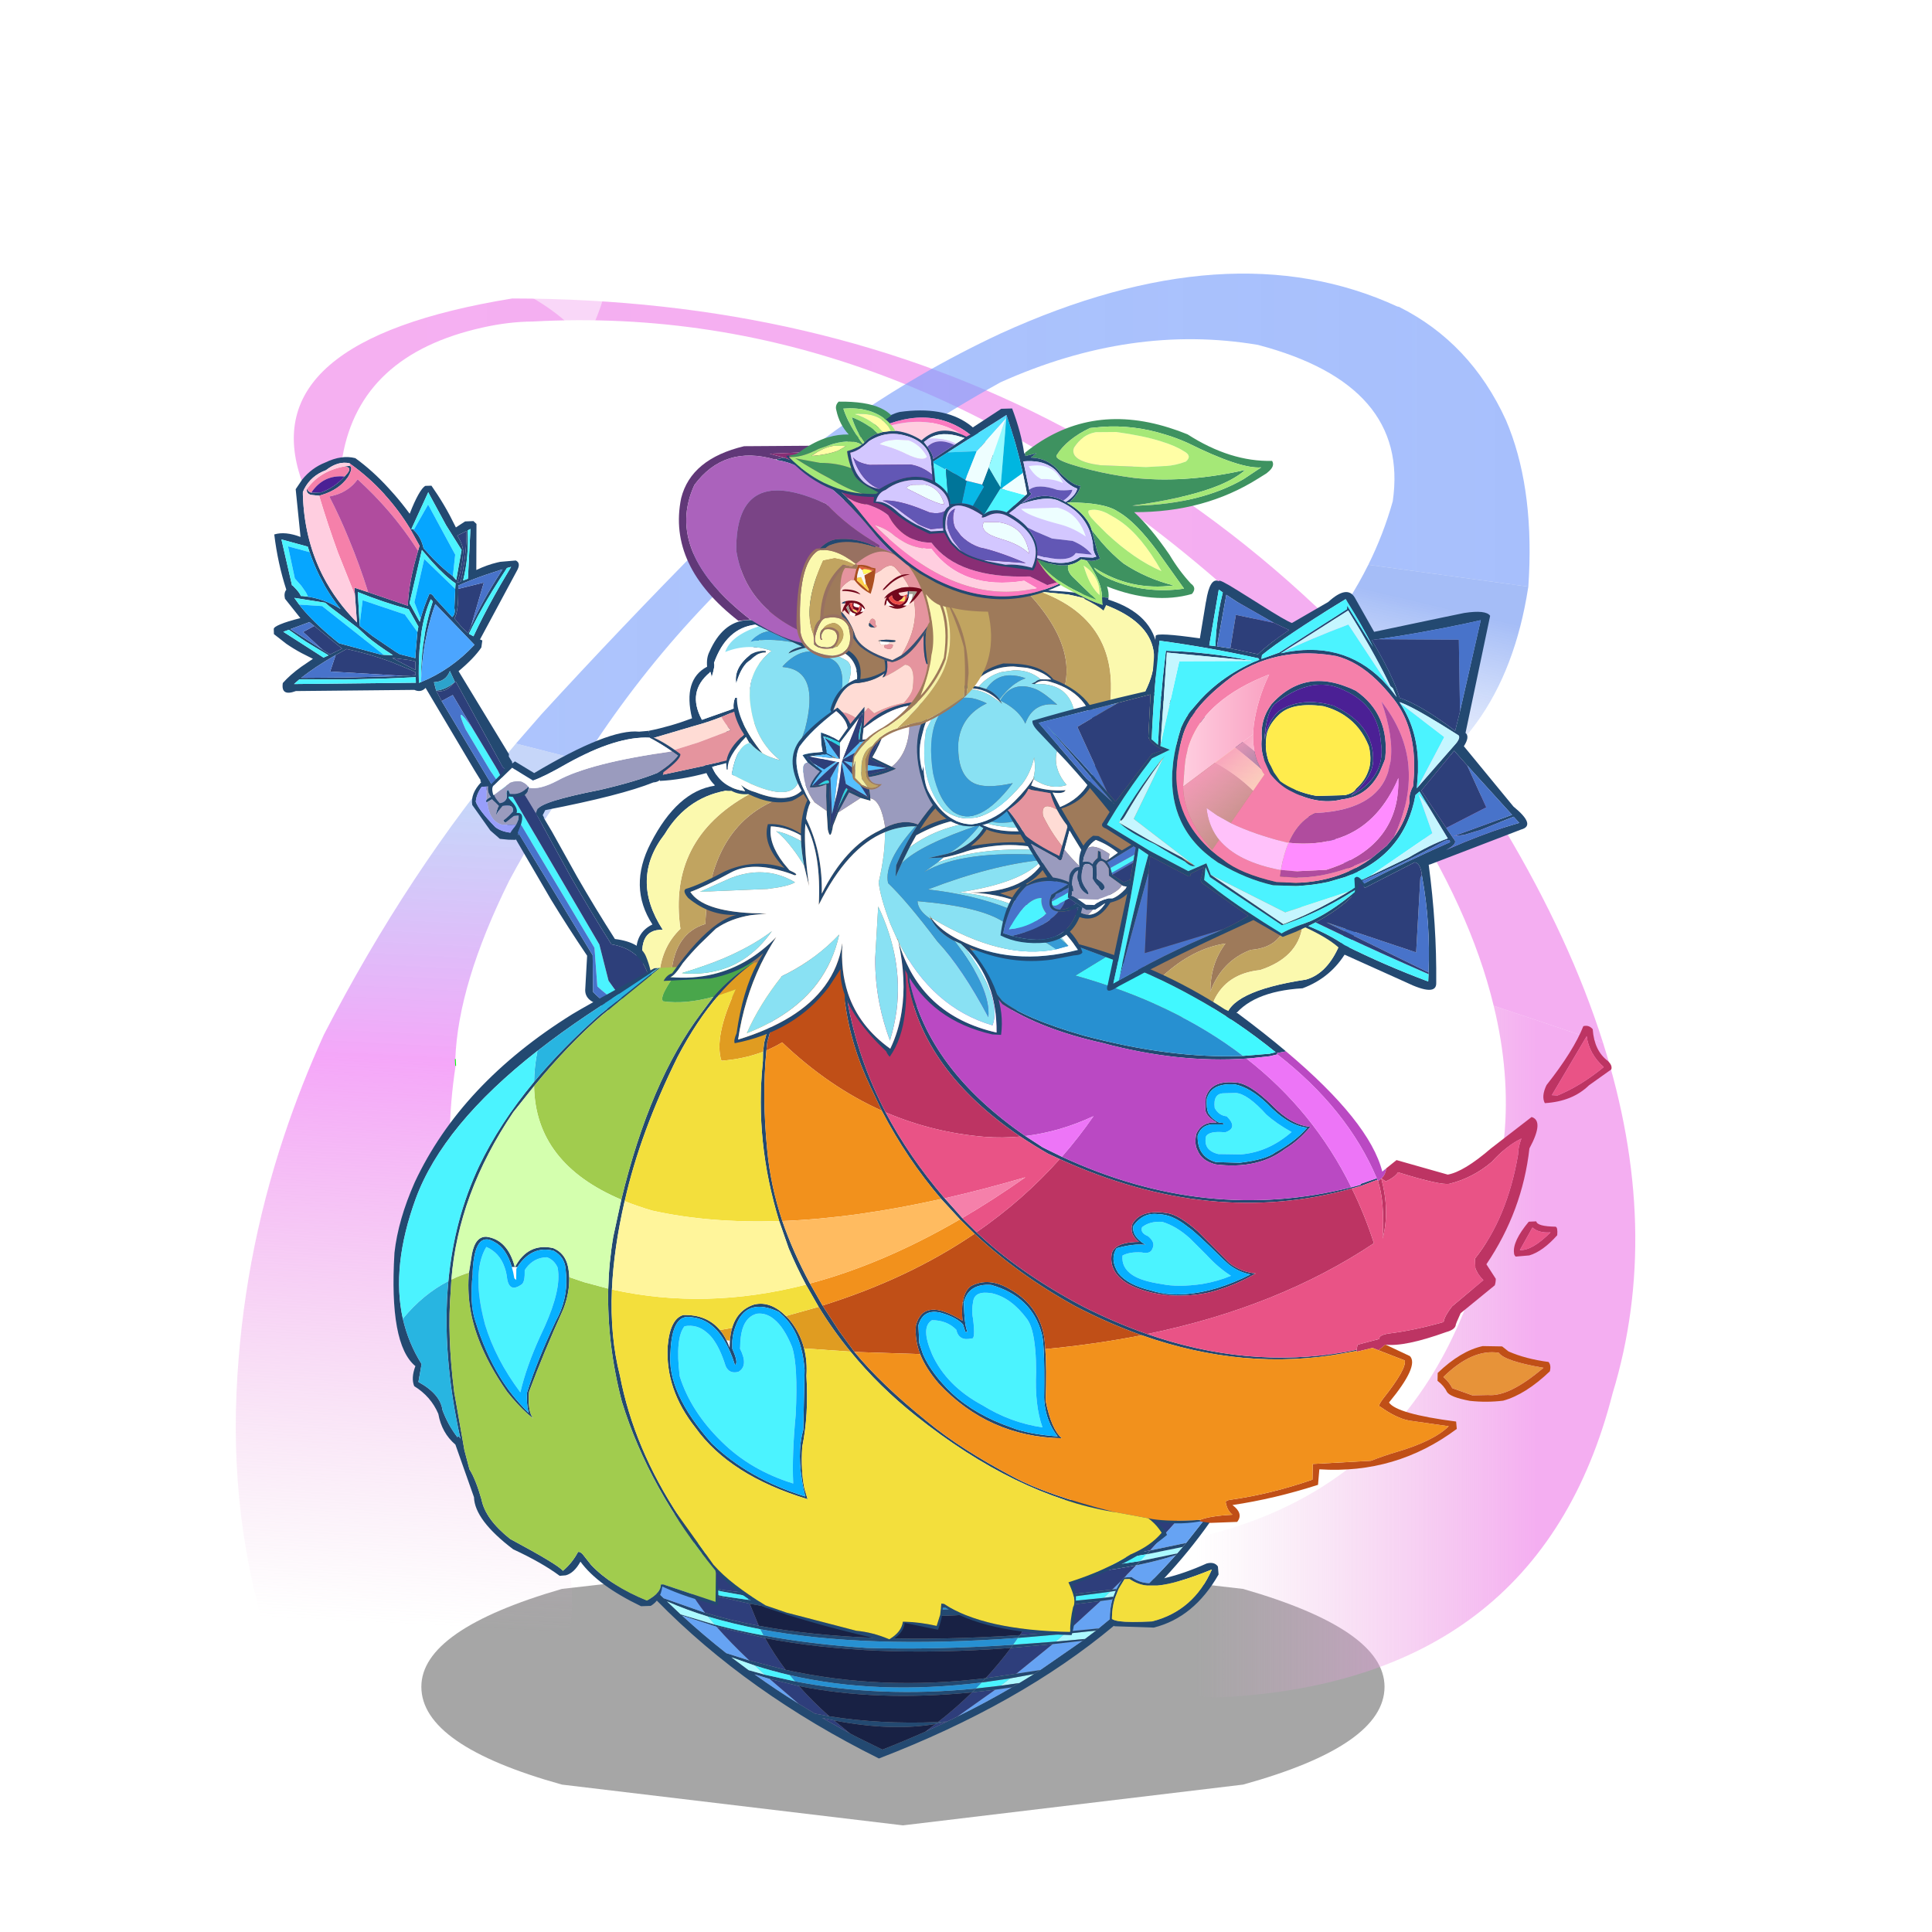 <svg xmlns:ffdec="https://www.free-decompiler.com/flash" xmlns:xlink="http://www.w3.org/1999/xlink" ffdec:objectType="frame" height="90" width="90" xmlns="http://www.w3.org/2000/svg"><use ffdec:characterId="44" height="206.7" transform="matrix(.387 0 0 .386 3.5 6.415)" width="210.75" xlink:href="#a"/><defs><use ffdec:characterId="2" height="426.45" width="418" xlink:href="#b" id="B"/><use ffdec:characterId="11" height="155.55" width="217.4" xlink:href="#c" id="r"/><use ffdec:characterId="13" height="170.65" width="113.75" xlink:href="#d" id="s"/><use ffdec:characterId="15" height="65.85" width="116.1" xlink:href="#e" id="t"/><use ffdec:characterId="18" height="243.8" width="341.7" xlink:href="#f" id="I"/><use ffdec:characterId="21" height="127.95" width="125.1" xlink:href="#g" id="v"/><use ffdec:characterId="23" height="76.4" width="58.85" xlink:href="#h" id="w"/><use ffdec:characterId="25" height="122.8" width="157.35" xlink:href="#i" id="x"/><use ffdec:characterId="27" height="116.15" width="177.5" xlink:href="#j" id="y"/><use ffdec:characterId="33" height="59.2" width="45.1" xlink:href="#k" id="M"/><use ffdec:characterId="35" height="48.65" width="45" xlink:href="#l" id="P"/><use ffdec:characterId="37" height="58.25" width="50.9" xlink:href="#m" id="R"/><use ffdec:characterId="39" height="53.7" width="44.95" xlink:href="#n" id="T"/><use ffdec:characterId="41" height="52.2" width="41.15" xlink:href="#o" id="V"/><g id="a" transform="translate(-9.05 -16.6)"><use ffdec:characterId="1" height="8.45" transform="matrix(2.089 0 0 3.936 50.725 187.013)" width="55.5" xlink:href="#p"/><use ffdec:characterId="10" height="452.15" transform="matrix(-.403 0 0 .403 197.333 33)" width="419.2" xlink:href="#q"/><use ffdec:characterId="12" height="155.55" transform="matrix(-.403 0 0 .403 164.2 60.35)" width="217.4" xlink:href="#r"/><use ffdec:characterId="14" height="170.65" transform="matrix(-.403 0 0 .403 78.8 55.15)" width="113.75" xlink:href="#s"/><use ffdec:characterId="16" height="65.85" transform="matrix(-.403 0 0 .403 103.6 74.8)" width="116.1" xlink:href="#t"/><use ffdec:characterId="20" height="243.8" transform="matrix(-.403 0 0 .403 194 113.95)" width="363.85" xlink:href="#u"/><use ffdec:characterId="22" height="127.95" transform="matrix(-.403 0 0 .403 130.3 75.95)" width="125.1" xlink:href="#v"/><use ffdec:characterId="24" height="76.4" transform="matrix(-.403 0 0 .403 134.1 80.05)" width="58.85" xlink:href="#w"/><use ffdec:characterId="26" height="122.8" transform="matrix(-.403 0 0 .403 183.85 70.05)" width="157.35" xlink:href="#x"/><use ffdec:characterId="32" height="116.15" transform="matrix(-.403 0 0 .403 153.25 48.45)" width="177.5" xlink:href="#y"/><use ffdec:characterId="43" height="200.95" transform="translate(9.036 16.621) scale(1.028)" width="204.95" xlink:href="#z"/></g><g id="q" transform="translate(1.2)"><filter id="A"><feColorMatrix in="SourceGraphic" result="filterResult0" values="0 0 0 0 1.0,0 0 0 0 0.2,0 0 0 0 0.6,0 0 0 1 0"/><feConvolveMatrix divisor="759" in="filterResult0" kernelMatrix="1 1 1 1 1 1 1 1 1 1 1 1 1 1 1 1 1 1 1 1 1 1 1 1 1 1 1 1 1 1 1 1 1 1 1 1 1 1 1 1 1 1 1 1 1 1 1 1 1 1 1 1 1 1 1 1 1 1 1 1 1 1 1 1 1 1 1 1 1 1 1 1 1 1 1 1 1 1 1 1 1 1 1 1 1 1 1 1 1 1 1 1 1 1 1 1 1 1 1 1 1 1 1 1 1 1 1 1 1 1 1 1 1 1 1 1 1 1 1 1 1 1 1 1 1 1 1 1 1 1 1 1 1 1 1 1 1 1 1 1 1 1 1 1 1 1 1 1 1 1 1 1 1 1 1 1 1 1 1 1 1 1 1 1 1 1 1 1 1 1 1 1 1 1 1 1 1 1 1 1 1 1 1 1 1 1 1 1 1 1 1 1 1 1 1 1 1 1 1 1 1 1 1 1 1 1 1 1 1 1 1 1 1 1 1 1 1 1 1 1 1 1 1 1 1 1 1 1 1 1 1 1 1 1 1 1 1 1 1 1 1 1 1 1 1 1 1 1 1 1 1 1 1 1 1 1 1 1 1 1 1 1 1 1 1 1 1 1 1 1 1 1 1 1 1 1 1 1 1 1 1 1 1 1 1 1 1 1 1 1 1 1 1 1 1 1 1 1 1 1 1 1 1 1 1 1 1 1 1 1 1 1 1 1 1 1 1 1 1 1 1 1 1 1 1 1 1 1 1 1 1 1 1 1 1 1 1 1 1 1 1 1 1 1 1 1 1 1 1 1 1 1 1 1 1 1 1 1 1 1 1 1 1 1 1 1 1 1 1 1 1 1 1 1 1 1 1 1 1 1 1 1 1 1 1 1 1 1 1 1 1 1 1 1 1 1 1 1 1 1 1 1 1 1 1 1 1 1 1 1 1 1 1 1 1 1 1 1 1 1 1 1 1 1 1 1 1 1 1 1 1 1 1 1 1 1 1 1 1 1 1 1 1 1 1 1 1 1 1 1 1 1 1 1 1 1 1 1 1 1 1 1 1 1 1 1 1 1 1 1 1 1 1 1 1 1 1 1 1 1 1 1 1 1 1 1 1 1 1 1 1 1 1 1 1 1 1 1 1 1 1 1 1 1 1 1 1 1 1 1 1 1 1 1 1 1 1 1 1 1 1 1 1 1 1 1 1 1 1 1 1 1 1 1 1 1 1 1 1 1 1 1 1 1 1 1 1 1 1 1 1 1 1 1 1 1 1 1 1 1 1 1 1 1 1 1 1 1 1 1 1 1 1 1 1 1 1 1 1 1 1 1 1 1 1 1 1 1 1 1 1 1 1 1 1 1 1 1 1 1 1 1 1 1 1 1 1 1 1 1 1 1 1 1 1 1 1 1 1 1 1 1 1 1 1 1 1 1 1 1 1 1 1 1 1 1 1 1 1 1 1 1 1 1 1 1 1 1 1 1 1 1 1 1 1 1 1 1 1 1 1 1 1 1 1 1 1 1 1 1 1 1 1 1 1 1 1 1 1 1 1 1 1 1 1 1 1 1 1 1 1 1 1 1 1 1 1 1 1 1 1 1 1 1 1 1 1 1 1 1 1 1 1 1 1 1 1 1 1 1 1 1 1 1 1 1 1 1 1 1 1 1 1 1 1 1 1 1 1 1 1 1 1 1 1 1 1 1 1 1 1 1 1 1 1 1 1 1 1" order="33 23" result="filterResult1"/><feComposite in="SourceGraphic" in2="filterResult1" result="filterResult2"/></filter><use ffdec:characterId="3" filter="url(#A)" height="426.45" width="418" xlink:href="#B"/></g><g id="b"><path d="M9.65 230.3q9.75-30.9 29.4-63.9 55.15-81.05 132-120.5 72.2-38.35 164.4-38.45 77.6 12.65 62.9 54.5-4.4-4.25-12.2-7.05-5.3-30.6-41.85-38.75-7.75-1.75-15-1.8-107.95-5.9-203.85 77.05-69.1 69.55-83.15 127.85L9.65 230.3" fill="url(#C)" fill-rule="evenodd"/><path d="M42.3 219.25q-4.95 20.3-3.15 39.3 9.95 101.3 92.1 120 66.6 41.3-5.3 47.9-97-4-119.15-91.05-14.9-49 2.85-105.1l32.65-11.05" fill="url(#D)" fill-rule="evenodd"/><path d="m31.95 93.75-.2-3.4q-1.3-27.3 6.9-46.5 10.6-23.2 31.95-33.9l.5-.1q50.1-23.15 118.5 8.1 49.5 23.2 88.2 62.5 25 25.35 48.95 51.55l7.6 8.75-20.15 5.15q-28.85-45.45-71.55-78.4-25.3-19.5-53.05-34.95-39.1-17.6-76.9-11.2Q67.35 33.3 72.45 68.2q2.75 9.8 7.3 19l-47.8 6.55" fill="url(#E)" fill-rule="evenodd"/><path d="M334.35 140.75q32.15 38.15 57.35 87.15 6.8 15 11.85 30.2 12.5 37.45 14.25 76.95 1.9 43.45-12.25 83-25.15-4.9-58.45 1.95-33.3 6.85-29.05-29.95 2.45-5.25 4.45-10.95 21-59.95 31.6-121-.1-10.15-1.75-20.95l.1-1.85q-.8-22.5-16.1-53.5-4.3-8.05-9.6-16.7l-12.55-19.2 20.15-5.15" fill="url(#F)" fill-rule="evenodd"/><path d="M79.75 87.2q10.75 21.75 31.7 40.05l-32.9 31.1q-39-15.55-46.55-64.3l-.05-.3 47.8-6.55" fill="url(#G)" fill-rule="evenodd"/><path d="m352.35 237.15.1-1.85" fill="none" stroke="#0f0" stroke-linecap="round" stroke-linejoin="round" stroke-width=".25"/></g><g id="c" fill-rule="evenodd"><path d="m96.6 27.4-.4.05h-.05l-7.85.8q-33.85 6.95-22.95 29-38.6 19.15-62.3 55.85 2.4 27.1 14.3 30.45 23.3 3.55 24 11.9l-1.75.1-.1-.2q-5.5-8.25-21.15-9.2Q1.15 139.75 0 114.4q26.75-44.15 63.55-56.75Q53.6 28.95 93.3 27.1l3.05-.25-.1.45.35.1m83.7 12.2-.05-.3q8.3 17.3 13.75 46.2 11.15 1.7 19.05 17.15 6.8 13.15-.5 24.4 8.95 4.25 1.4 20.8l-4.3.2q3.95-2.95 5.2-6.65 2.95-13.1-5.4-12.75 9.85-15.2-.55-28.65-7-11.7-20.1-13.3l-8.5-47.1" fill="#234971"/><path d="m29.1 91.55.2-.3q14.4-18.35 47.65-21.9l.5-.05 19.6-.7h.1l-.1-.1q-18-18 3.5-40.95l-3.95-.15-.35-.1.1-.45 16.45-1.45 7.35-.7L139.7 7.3q19.4-17.4 29.85 6.8Q180 38.25 180.1 39l.05.6L177 90.35q18.7 8.8 19.75 36.55 9.25 2.75 10.2 15.3l-.15.6-1.45 5.45-143.6 6.3q2-3.2-1.6-12.05-8.95-8.25-18.75-9.75 4.55 6.1 4.5 14.4-3.4-9.2-12.05-12.5-8.3-.65-10.25-7.25-2.25-19.5 5.5-35.85" fill="#9e7a5a"/><path d="m96.2 27.55.4-.15 3.95.15q-21.5 22.95-3.5 40.95v.1l-19.6.7q-8.1-31.45 18.75-41.75m-50.5 127.7-.85-5.4q-3.75-8.1-13.8-9.15Q19.8 137 18.4 127.6q0-22.2 10.7-36.05-7.75 16.35-5.5 35.85 1.95 6.6 10.25 7.25 8.65 3.3 12.05 12.5.05-8.3-4.5-14.4 9.8 1.5 18.75 9.75 3.6 8.85 1.6 12.05l-16.05.7M180.15 39.6l3.6 48.5q24.25 13.45 20.45 40.25 5.45 5.25 6.25 13.3l-3.45 1.2-.05-.65q-.95-12.55-10.2-15.3Q195.7 99.15 177 90.35l3.15-50.75" fill="#c1a460"/><path d="m96.15 27.45.05.1Q69.35 37.85 77.45 69.3l-.5.05Q43.7 72.9 29.3 91.25l-.2.3Q18.4 105.4 18.4 127.6q1.4 9.4 12.65 13.1 10.05 1.05 13.8 9.15l.85 5.4-4.35.2q-.7-8.35-24-11.9-11.9-3.35-14.3-30.45 23.7-36.7 62.3-55.85-10.9-22.05 22.95-29l7.85-.8m113.5 120.6-4.3.2 1.45-5.45.2.05 3.45-1.2q-.8-8.05-6.25-13.3 3.8-26.8-20.45-40.25l-3.6-48.5h.15l8.5 47.1q13.1 1.6 20.1 13.3 10.4 13.45.55 28.65 8.35-.35 5.4 12.75-1.25 3.7-5.2 6.65" fill="#fbf9ae"/></g><g id="d" fill-rule="evenodd"><path d="m44.1 33.2-1.25-.35 3.25 5.5q3.7 6.45 6.6 12.35l1.4 2.95 1.35-.75-1-2.05q-3.3-6.65-8.35-14.55l-2-3.1m-3.15.5q-1-2 .5-2.75l4.65.4.9.2q3 .7 6.25 2.25L53.2 20l.9-.85 2.5.1 2.75 1.8 1.8-3.55q1.7-3.2 3.65-6.2l1.85-2.75 1.8.05q.9.45 2.15 2.7 1.15 2.05 2.55 5.65 2.2-3 4.5-5.65l1.7-1.9Q84.25 4 89.4.3q4.1-1.05 8.95 1.3 4.05 1.6 6.9 5.1l1.95 2.9-1.45 14.3q4.6-1.75 7.85-.75-1.05 8.7-3.6 16.55.8 1 .4 2.7l-4.6 5.8q3.95 1 5.95 1.85 1.95.8 2 1.4L113.7 53l-3.7 2.9q-2.1 1.45-4.5 2.75l-3.45 1.75 3.45 2.35q3.4 2.45 5.55 4.9.6 4.1-3.9 2.4l-35.4-.35q-1.95.9-3.35-.6L53.75 93.85l-1.85 3-.05.1L41.4 114.5l-.6 1.05-5.85 10.05-3.95 6.8q-5.15 8.45-10.85 16.9l.55 9.85q.35 3.6-4.5 4.85-9.15 5.8-16.05 6.65-.75-13.4 2.35-20.95 1.7-4.45 9.35-5.4 5.9-9.25 11.3-18.65l7.5-13.5 10.85-18.3 1.15-2.5-.2.05 1.1-1.75-.05-.7L58.55 64.1q-4.65-3.9-6.8-7.1l-.3-2.1.7-.3-11.2-20.9m18.7 33.6-.05-.05h-.25l-13.9 25.4v.05l-.75.65-.5.5q-2.85 3.5-5.45 7.35-2 3-3.7 6.15l-4.4 8.1-5.6 10.2q-5.8 10.2-12.15 20.25-14.85 2.45-11.1 23.65l1.1-.35q9.7-3.1 15.45-9l.15-11.05 22.05-36.4.2.45 7.9-15.2h.05l14.9-24.95 1.65-3.15.65-2.5q-3.55-.15-4.75-3.35l-1.5 3.25m40.55-55.75-.85-.25Q94.25 9.75 91.6 6q-1.75-2.95-.5-3.4l1.7.2q-2.85.15-.65 2.5l.25.3.2.2q3 3.35 7 4.75l2.95.1q.95-.3 1.25-1.15l.05.05q.25 1.3-1.2 1.75l-2.45.25M91.05 1.9q-5.7 4.05-10.35 9.2l-.15.2q-4.2 4.65-7.6 10.25l-.15.3-2.6 4.7.45 1.5q2.8 9.35 3.05 16.45l11.85-4.05 4.1-1.35-.15 2.2-.6 8.2q6.25-6.35 10.1-13.8l.5-1q5.15-10.6 5.55-23.4v-.85l-.4-.9q-2.05-4-6.5-5.65-3.65-2.85-7.1-2.05v.05m12 26.55q-1.25 3.65-2.9 7l-1.8 3.4q-2.05 3.5-4.55 6.65 1.65-1.1 3.5-1.9 2.9-1.3 6.2-1.8l1.55-.2h.45l.2-.05q.15-.85 2.4-3.1l.2-.05 3.15-13.75-7.85 2.15-.55 1.65m3.1 15.7.45-.6 1-1.4-9.2 1.45-1.35 1.15-8.45 6.45-2.7 2.5q-3 2.55-7.75 5.6l2.75-.1.75-.05 12.55-3.4.6-.45.85-.7q6.2-5.15 9.85-9.6l.65-.85m-34.3-22.5.8-.1L67.6 10.5l-.4.8-4.9 9.05-4.65 7.45 1.6 9 1-1.15q2.6-1.9 6-5.35l2.75-3q.8-3.5 2.95-5.45l-.1-.2m-15.7.45q0 7.05 1.75 15.15l1.1.4q-1.5-4-1.85-9.6.35-2.45 1.8-4.55l-2.8-1.4m-.3-.15L55 21.5l.75 14.9 1.45.55q-1.8-7.2-1.35-15m2.8 17.5v-1q-4.05-1.8-8.45-3.3l-4.1-1.35-.7-.2.7 1.1q5.45 8.5 8.7 15.85l.15.35.75 1.8 1.75-1.6 2.35-2.8q-.65-.9-.95-3.5-.25-2.1-.2-5.35m11.25 8.9.25.95 3.05-5.55-3.7-15.95-2.9 3.4q-4.2 4.65-7.15 6.6l.1 1.65.25 5.75-.1.6q-.1 1.35.75 2.1l5.2-5.7q.8-1.35 1.6-1.3 1.6 3.75 2.65 7.45m-.15 19 .65.25q.15-5.45-.2-10.1l-.6-5.3q-.9-5.55-2.75-9.65l-.6.65q1.4 4.35 2.25 8.9l.65 4.2q.65 5.1.6 10.4-.25-5.7-1.15-11l-.75-3.65Q66.9 47.9 65.5 44L53.8 56.2q7 7.5 15.95 11.15m1.1-15 .55 6.5.05 1.35 4.7-1.2 1.25-.75 6.9-4.7 3.75-2.95.05-.45.55-9.75q-7.5 3.05-15.2 5.15l-2.9 5.2.3 1.6m7.5 7.8h-.2l-5.05.65-1.65.4v2.55l6.9-3.6m16.9-.9-1.2-.65L92 57.45q-7 1.5-13.4 3.9l-3.65 1.5q-1.8.7-3.55 1.55v.9l3.7.2 2.3.1 2.95.1 12.1.3 13.05.1h.05l-.05-.05q-4.1-3.25-10.25-6.8m-23.95 8.3 36.4.4-1.6-1.4h-.6l-13.15.05-11.75-.3-2.65-.1-6.6-.3-.05 1.65m-11.5-.1q2.7 2.25 5.45 2.45-2.75.95-5.45-2.45m51.1-15.15-1.65-.6-3.75 2.65-1.5 1-6.6 4 1.4.65.05.05 12.05-7.75m-11.8 5.45 9.65-6.25-5.65-2.1-1.45 1.15-8.3 6.8 3.6 1.75 2.15-1.35" fill="#234971"/><path d="m44.1 33.2 2 3.1q5.05 7.9 8.35 14.55l1 2.05-1.35.75-1.4-2.95q-2.9-5.9-6.6-12.35l-3.25-5.5 1.25.35M6.75 165.4q3.9-4.05 7-8.6l2.75-10.85L46.1 95.3l.7-1.45 7.5-12.5q5.9-8.4 2.2.05l-7.4 12.45-1.8 2.7-1.9 3.8q-2.3 5.25-5.55 9.9l-.1.05-21.8 36.65-.85 11.55q-5.5 5-10.35 6.9M103.5 41.8l.65-1.3 1.35-1.95 1.95-2.2 2.05-9.65-6.45 1.75.55-1.65 7.85-2.15-3.15 13.75-.2.05q-2.25 2.25-2.4 3.1l-.2.05h-.45l-1.55.2M80.9 59.2l-2.75.1q4.75-3.05 7.75-5.6l2.7-2.5 8.45-6.45 1.35-1.15 9.2-1.45-1 1.4-.45.6-6.85.45-18.4 14.6M60.25 35.65l-1 1.15-1.6-9 4.65-7.45 4.9-9.05.4-.8 5.05 11.05-.8.1-4.2-7.45-8.1 15 .7 6.45m-4.4-13.7q-.45 7.8 1.35 15l-1.45-.55L55 21.5l.85.45m3.7 17.5-.1-1.65q2.95-1.95 7.15-6.6l2.9-3.4 3.7 15.95-3.05 5.55-.25-.95 1.85-4.9L68.8 30.5l-9.25 8.95m10.2 27.25q.05-5.3-.6-10.4l-.65-4.2q-.85-4.55-2.25-8.9l.6-.65q1.85 4.1 2.75 9.65l.6 5.3q.35 4.65.2 10.1l-.65-.25v-.65m1.1-14.35-.3-1.6 2.9-5.2q7.7-2.1 15.2-5.15l-.55 9.75-.9-7.3-12.6 4.25-3.75 5.25m.45 15.2.05-1.65 6.6.3 2.65.1 11.75.3 13.15-.05h.6l1.6 1.4-36.4-.4m39.6-15.25-12.05 7.75-.05-.05-1.4-.65 6.6-4 1.5-1 3.75-2.65 1.65.6" fill="#4bf3ff"/><path d="m2.9 169.2-1.1.35q-3.75-21.2 11.1-23.65 6.35-10.05 12.15-20.25l5.6-10.2 4.4-8.1q1.7-3.15 3.7-6.15 2.6-3.85 5.45-7.35l.5-.5.75-.65v-.05l13.9-25.4h.25l.05.05.15.15q2.7 3.4 5.45 2.45l-1.65 3.15-3.3-1.8-6 10.1-7.5 12.5-.7 1.45-29.6 50.65-2.75 10.85q-3.1 4.55-7 8.6l-3.85 3.8M56.15 22.1l2.8 1.4q-1.45 2.1-1.8 4.55.35 5.6 1.85 9.6l-1.1-.4q-1.75-8.1-1.75-15.15M54.8 50.55l-3.8-13 7.65 1.9q-.05 3.25.2 5.35.3 2.6.95 3.5l-2.35 2.8-1.75 1.6-.75-1.8-.15-.35m23.55 9.6-6.9 3.6V61.2l1.65-.4 5.05-.65h.2M75.1 65.5l-3.7-.2v-.9q1.75-.85 3.55-1.55l3.65-1.5q6.4-2.4 13.4-3.9l2.05 1.15 1.2.65 1.65 4.95-21.8 1.3m26.55-14.95 3.35 1.8-5.9 5.4-2.15 1.35-3.6-1.75 8.3-6.8" fill="#2d3f7a"/><path d="M91.1 2.6q-1.25.45.5 3.4 2.65 3.75 7.75 5.3l.85.25q-2.55 8.55-5.6 16.95l-5.1 12.8.15-2.2-4.1 1.35q2.6-8.3 5.8-16Q94 17.9 97.15 11.8l-1.95-.5q-4.1-1.3-6.5-4.65-2.45 2.25-4.8 4.65l-1.65 1.75q-6.4 6.85-11.6 15l-.45-1.5 2.6-4.7.15-.3q3.4-5.6 7.6-10.25l.15-.2q4.65-5.15 10.35-9.2l.05.7m12.7 6.9q-.3.85-1.25 1.15-3.6-5.45-9.95-4.85l-.2-.2-.25-.3q-2.2-2.35.65-2.5 7.25 1.4 11 6.7" fill="#f580aa"/><path d="m100.2 11.55 2.45-.25q1.45-.45 1.2-1.75l-.05-.15v.1q-3.75-5.3-11-6.7l-1.7-.2-.05-.7v-.05q3.45-.8 7.1 2.05 4.45 1.65 6.5 5.65l.4.9v.85q-.4 12.8-5.55 23.4l-.5 1q-3.85 7.45-10.1 13.8l.6-8.2 5.1-12.8q3.05-8.4 5.6-16.95" fill="#ffcee0"/><path d="m102.55 10.65-2.95-.1q-4-1.4-7-4.75 6.35-.6 9.95 4.85" fill="#4b2095"/><path d="M70.65 28.05q5.2-8.15 11.6-15l1.65-1.75q2.35-2.4 4.8-4.65 2.4 3.35 6.5 4.65l1.95.5q-3.15 6.1-5.8 12.65-3.2 7.7-5.8 16L73.7 44.5q-.25-7.1-3.05-16.45" fill="#b04c9e"/><path d="M103.5 41.8q-3.3.5-6.2 1.8-1.85.8-3.5 1.9 2.5-3.15 4.55-6.65l1.8-3.4q1.65-3.35 2.9-7l6.45-1.75-2.05 9.65-1.95 2.2-1.35 1.95-.65 1.3m2.65 2.35-.65.85q-3.65 4.45-9.85 9.6l-.85.7-.6.45-12.55 3.4-.75.05 18.4-14.6 6.85-.45m-34.3-22.5.1.2Q69.8 23.8 69 27.3l-2.75 3q-3.4 3.45-6 5.35l-.7-6.45 8.1-15 4.2 7.45m-12.3 17.8 9.25-8.95 2.95 12.95-1.85 4.9q-1.05-3.7-2.65-7.45-.8-.05-1.6 1.3l-5.2 5.7q-.85-.75-.75-2.1l.1-.6-.25-5.75m28.55 10.7-.05.45-3.75 2.95-6.9 4.7-1.25.75-4.7 1.2-.05-1.35-.55-6.5 3.75-5.25 12.6-4.25.9 7.3" fill="#06a6ff"/><path d="M63.6 73.05 48.7 98l-.05-.05V98l-7.9 15.2-.2-.45-22.05 36.4-.15 11.05q-5.75 5.9-15.45 9l3.85-3.8q4.85-1.9 10.35-6.9l.85-11.55 21.8-36.65.1-.05q3.25-4.65 5.55-9.9l1.9-3.8 1.8-2.7 7.4-12.45q3.7-8.45-2.2-.05l6-10.1 3.3 1.8m-8.8-22.5q-3.25-7.35-8.7-15.85l-.7-1.1.7.2 4.1 1.35q4.4 1.5 8.45 3.3v1L51 37.55l3.8 13M75.1 65.5l21.8-1.3-1.65-4.95q6.15 3.55 10.25 6.8l.05.05h-.05L92.45 66l-12.1-.3-2.95-.1-2.3-.1m26.55-14.95 1.45-1.15 5.65 2.1-9.65 6.25 5.9-5.4-3.35-1.8" fill="#4873ca"/><path d="M69.75 67.35Q60.8 63.7 53.8 56.2L65.5 44q1.4 3.9 2.35 8.05l.75 3.65q.9 5.3 1.15 11v.65" fill="#4ba5ff"/><path d="m59.65 67.3 1.5-3.25q1.2 3.2 4.75 3.35l-.65 2.5q-2.75-.2-5.45-2.45l-.15-.15" fill="#2ca3cc"/></g><g id="e" fill-rule="evenodd"><path d="M47.45 29.8q4.45-8.35-2.4-14.05-.2-.75-.55 1.4-1.1-3.55-.7-4.25Q40.1 2.45 31.45 1.4l-1 .5q-1.55.7-3.05 1.45l-7.05 3.3-2.8 1.3q3.45.85 4 2.1-5.4-2.3-7.05-1.65l-.5-.05q-11.05-.7-12.8 6.7l.1.2Q0 18.55 5.15 29.2q4.05 8.45 12.2 21.65 4.25 4.55 14 .75 2.6-.7 4.45-2.3l-1.3 1.95q7.2-.95 9.85-7.2V44h-.05l-4.15-1.15L40 44.8l-.3-.05q.25-3.8-5.45-9.7l-1 1.8-.15-.05q-1.55 1.8-3.8 3.15 7.7-9.6 7.65-16.65l.55.05q.6 1.35.4 3.2l9.5 3.35.05.05v-.15M28.35 9.75l-.05-.45q2.1-.35 4.6 1.05Q38 14.4 37.15 19q-1.55-5.4-4.3-7.1-2.25-2.25-4.5-2.15M60.3 46.6l-.35 1.6q-6.3-.3-13.9-2.35-2.65 5.7-7.45 5.3-2.25 1.25-5.1 1-7.2 3.55-13.05 2-9-4.4-13-15.95L4.8 29.35Q-9.1 5.75 17.05 6.9 37.4-8.05 45.15 9.5q.95 1.85.7 4.5 7.3 3.85 4.5 15.45Q56.8 31.9 63.3 33.2l-.5 2.4-13.05-3.85q-4.2-1.15-8.15-2.7l-3.85-1.6q-.55 2.95-2.9 6.9 4.55 3.95 5.2 7.75l6.5 1.45v.1L60.3 46.6" fill="#234971"/><path d="m30.45 1.9 1-.5Q40.1 2.45 43.8 12.9q-.4.7.7 4.25.35-2.15.55-1.4 6.85 5.7 2.4 14.05l-.05.1-9.5-3.35q.2-1.85-.4-3.2l-.55-.05q.05 7.05-7.65 16.65-2.25 1.3-5.25 2.05 7.25-5.7 8.7-15.6 1.9-10.75-6.15-17.15 6.95-2.45 13.85.35-1.6-4.85-10-7.7m2.8 34.95 1-1.8q5.7 5.9 5.45 9.7l.3.05.15-1.95L44.3 44l.05.05q-2.65 6.25-9.85 7.2l1.3-1.95q-1.85 1.6-4.45 2.3-9.75 3.8-14-.75Q9.2 37.65 5.15 29.2 0 18.55 1.3 15.25l-.1-.2q1.75-7.4 12.8-6.7-7 2.1-9.7 3.75-2.7 1.6-.15 8.1l8 15.7 5.75 11.35.8 1.55q3.05 6.6 19.8-2.6-1.5-8.45-5.25-9.35m-4.9-27.1q2.25-.1 4.5 2.15 2.75 1.7 4.3 7.1.85-4.6-4.25-8.65-2.5-1.4-4.6-1.05l.05.45" fill="#fff"/><path d="M29.3 39.95q2.25-1.35 3.8-3.15l.15.05q3.75.9 5.25 9.35-16.75 9.2-19.8 2.6l-.8-1.55q2.15-5.3-1.3-14.55-4.6-17.75 6.65-18.6l.05-.2q-6.9-7.55-14.25-2.35Q5 13.2 5.5 19.95l6.65 15.95-8-15.7q-2.55-6.5.15-8.1Q7 10.45 14 8.35l.5.05q1.65-.65 7.05 1.65-.55-1.25-4-2.1l2.8-1.3q7.75-1.35 12.6-.1-2.05-2.6-5.55-3.2 1.5-.75 3.05-1.45 8.4 2.85 10 7.7-6.9-2.8-13.85-.35 8.05 6.4 6.15 17.15-1.45 9.9-8.7 15.6 3-.75 5.25-2.05" fill="#89e1f3"/><path d="m20.35 6.65 7.05-3.3q3.5.6 5.55 3.2-4.85-1.25-12.6.1m-8.2 29.25L5.5 19.95q-.5-6.75 3.55-8.4 7.35-5.2 14.25 2.35l-.05.2Q12 14.95 16.6 32.7q3.45 9.25 1.3 14.55L12.15 35.9" fill="#369bd5"/><path d="M41.6 29.05q3.95 1.55 8.15 2.7L62.8 35.6l-1.2 5.2-13.2-4.15L38.8 33q1.75-2 2.8-3.95" fill="#ffdcd5"/><path d="m60.3 46.6-13.75-2.95v-.1l-6.5-1.45q-.65-3.8-5.2-7.75 2.35-3.95 2.9-6.9l3.85 1.6Q40.55 31 38.8 33l9.6 3.65 13.2 4.15-1.3 5.8" fill="#e5949e"/><path d="m56.35 39.35-1.8 1.25q1.75 2.4 6.05 5.15 6.35 2.6 17.3 5.15 18.1 3.55 18.75 6.05l.35.9-.35.7q-1 .6-2.15.75l.45-.85-.75-1.5q-22.65-4.4-32.3-8.3-2.65-.15-3-3.05-5.35-4-5.05-5.45 5-3.8 9-5.35l.45-1.6 2.85.25q9-.95 31.35 12.4l5.75-3.5 1.25 1 2.2 1.45-.25.4 3.95 4.05.95-1.25 2.05.1h.25l-.3.5q3.2 3.4 2.65 6.8l-5.4 7.65-2.85 2.5-2.5.25-2.2.05-.35-.8-.45-1.05.15-.25-.9-2.3q-1.25-4 1.25-3.65-.45-1.3 1.35-3.3l.55-.6.55-.65-.15-.4-.9.1-1.8.05q-1.25-.1-2.05-.65-.95-.7-1.15-2l-.05-.2.15-.25q2.35 2.7 5.5 2.15.7-2.15 1-.15l-.1.75q-.05 1.85 2.15 2.25 1.5-1.65 1.65-2.5l.2.15.05-.1q.75-2.4-.25-3l-5.3-5.15.05-.1-.1.05-1.5.95-4.75 2.85h-.1q-3.4-1.2-10.15-5.1-14.75-8.2-24.55-7.7-3.65 1.95-6.7 4.1m46.6 22.05 1.7 2.3q2.9-.4 4.5-1.7 5-5.15 5.8-7.6-.2-2.3-1.75-4.4l-1.5-.15-.45-.05.05.85-.15 1-.4.85-.4.4.1.05.95.6.4.4V54q.4.55-.25.55l-1.45-.85-1 .9-1.15 1 .05.1.05.05q.95 1.65.75 2.65-.55-1.25-1.85-2.7-3.6-.65-3.05 1.75 2.45 2.65 2.8 2.45.05.4-.55.8l-2.6-2-1.4-.1q-.1 1.2.7 2.6l.1.2" fill="#234971"/><path d="m97 57.85-.35-.9Q96 54.45 77.9 50.9q-10.95-2.55-17.3-5.15-4.3-2.75-6.05-5.15l1.8-1.25q24.5 3.4 34.25 8.8 5.35 2.8 8.45 2.1l.1.1q.2 1.3 1.15 2l-3.3 5.5m12.45-5.45q-.15.85-1.65 2.5-2.2-.4-2.15-2.25l.1-.75q-.3-2-1 .15-3.15.55-5.5-2.15 1.9-2.45 5.4-1.15l4.8 3.65m-6.5 9-.1-.2q-.8-1.4-.7-2.6l1.4.1 2.6 2q.6-.4.55-.8-.35.2-2.8-2.45-.55-2.4 3.05-1.75 1.3 1.45 1.85 2.7.2-1-.75-2.65l-.05-.05 1.1-1.1 1-.9 1.45.85h-.05q-.55 5.7-4.4 6.75l-4.15.1m8.85-7.45-.4-.4-.95-.6.3-.45.4-.85.15-1-.05-.85.45.05.1 4.1" fill="#9a9bbe"/><path d="M56.35 39.35q3.05-2.15 6.7-4.1 9.8-.5 24.55 7.7 6.75 3.9 10.15 5.1l-.05.1.05.15 4.85-3.1 1.5-.95.05.05 5.3 5.15q1 .6.25 3l-.25-.05-4.8-3.65q-3.5-1.3-5.4 1.15l-.25.2.05.1v.05q-3.1.7-8.45-2.1-9.75-5.4-34.25-8.8" fill="#fff"/><path d="m111.7 49.85 1.5.15q1.55 2.1 1.75 4.4-.8 2.45-5.8 7.6-1.6 1.3-4.5 1.7l-1.7-2.3 4.15-.1q3.85-1.05 4.4-6.75h.05q.65 0 .25-.55v-.05l-.1-4.1" fill="#989efa" fill-opacity=".996"/><path d="m101.5 61.45.9 2.3-.15.25q-.75-1.85-.8-2.45l.05-.1" fill="#4873ca"/></g><g id="u"><use ffdec:characterId="17" height="112.55" transform="translate(0 24.4)" width="52" xlink:href="#H"/><use ffdec:characterId="19" height="243.8" transform="translate(22.15)" width="341.7" xlink:href="#I"/></g><g id="H" fill-rule="evenodd"><path d="m32.7 120.4 5.8-.1q6.6 1.45 13.45 8.05l.05 2.35q-1.95 1.5-2.8 3.3-.95 1.6-6.85 2.7-5.05.55-9.95-.05-6.7-1.85-13.95-8.8-.45-1.85.4-2.8 6.85-.9 11.95-3.15l1.9-1.5m8.9 14.65 6-2.15q.8-1.7 2.65-3.35-8.65-8.5-16.55-7.25-1.7 2.5-13.35 4.5 10.25 8.75 16.55 8.15l4.7.1" fill="#c04f17" transform="translate(0 -24.4)"/><path d="m41.6 135.05-4.7-.1q-6.3.6-16.55-8.15 11.65-2 13.35-4.5 7.9-1.25 16.55 7.25-1.85 1.65-2.65 3.35l-6 2.15" fill="#e79339" transform="translate(0 -24.4)"/><path d="M1.15 34.9q4.05-3.05 4.5-9.5 1.15-1.35 2.8-.9 2.9 7.35 11 17.65 1.6 3.35.5 5.4-8.25-.5-13.2-5.35L.1 37.45q-.4-1.2 1.05-2.55m15 10.35 1.7-.1L7.45 27.5q-.7 5.3-5.1 9.25 6.9 5.65 13.8 8.5m.6 39.3q5.5-.1 5.75-1.6l2.25.1q4.9 5.9 4.4 9.4 0 .6-.5 1.05l-4.05-.35q-4.05-1.2-8.35-6.05-.2-2.4.5-2.55m6.9.25q-1.9 1.7-5.4 1.45 5.5 5.5 9.15 5.3l-3.75-6.75" fill="#bd3463" transform="translate(0 -24.4)"/><path d="M16.15 45.25q-6.9-2.85-13.8-8.5 4.4-3.95 5.1-9.25l10.4 17.65-1.7.1m7.5 39.55 3.75 6.75q-3.65.2-9.15-5.3 3.5.25 5.4-1.45" fill="#e95386" transform="translate(0 -24.4)"/></g><g id="f" fill-rule="evenodd"><path d="M236.05 195.15q-39.55 6.7-87.6 1.45l-.55-.95q44.85 4.1 88.45-1.4l6.9-.9 11.35-2.45-.3.55-11.05 2.4-7.2 1.3m-87.05 2.5q47.45 3.85 86.7-1.35l7.55-1.1 10.3-2.3 9.05-2.1.05.55-9.45 2.1-9.95 2.2-7.95 1.8q-35.05 6.9-85.55 1.6l-.75-1.4m88.95-12.7q-57.45 6.4-93.7 4.05-13.7-.9-24.4-3.05l-1.25-1.3q11.2 1.85 24.75 2.7 38.05 2.3 94.8-3.7l19.35-2.2 4.35-.55.1 1.1-4.55.6-19.45 2.35m-112.2 8.1.25.55.7 1.75.25.8q.8 2.75.8 5.95l3.2 2.65.15.1.8.65 3.3 2.5.7.55 12.6 8.75 1.9 1.2 4.4 2.7 2.2 1.3q7.75 4.55 16.2 8.7l1.25.65 1.7.8.2.1v-.05l.2.05-.05.1 6.3 2.9q6.25 2.8 12.85 5.4l7.3-3.6 2.4-1.25 8.3-4.65-3.55.75q-17.3 3.35-30.35 1.05l-3.2-.7 2.5.15q17.6.7 32.5-1.75l4.3-.8 4.85-2.95q6.75-4.2 13.15-8.8l-4.55 1.4-8.7 2.1q-23.25 4.7-51.7 1.9l-1.15-1.15q28.65 2.85 54-2.15l9.05-2 4.8-1.35 5.15-3.85-6.95 2.45q-5.15 1.65-10.5 2.9-26.2 6.05-57.3 2.2l-1.2-1.3q31.15 3.85 59.75-2.5l10.85-2.8 6.9-2.2q6.85-5.4 13.2-11.25l-10.3 3.35-14.5 3.4q-31.55 6.1-73.4 2.95l-.65-.95q23.45 1.55 43.65.95 16.55-1.1 30.85-3.75 7.6-1.4 14.6-3.25l10.15-3.05 4.1-3.9q-5.75 2.55-12.25 4.55-7.35 2.2-15.65 3.8-31.35 5.95-76.9 2.6l-.6-.85q46.6 3.1 78-2.8 8.55-1.6 16.05-3.9L261 195.8l1.9-1.85.05-.05.2 2.5-.05.05Q236 224.2 196.7 243.8q-42.15-16.25-70.2-39.75l-.15.15-11.75.4q-12-3-19.35-15.9l.2-2.4q1.05-1.5 3.35-.9 6.65 3 12.4 4.35l.3.1q-7.5-8.05-13.65-16.8l2.1-.45.05.35 4.95 6.3 1 1.2 1.7 1.95.4.5q3.75 4.25 7.85 8.35l-.1.05h.15q3-.1 5.3-1.85l2.15.15.25.25.6.65q.85 1.2 1.5 2.55m16.25-8.2q42.05 3.2 96.85-5.1l18.35-3.05 4.2-.8.15 1.75-4.05.7h-.05l-18.9 2.95q-54.35 7.7-96 4.55-13.6-1.05-25.8-3.2l-1.05-1.15q12.45 2.3 26.3 3.35M116.65 192h-3.15q-5.6-.45-16.25-4.8 5.45 12.4 17.85 15.55 6.75.35 9.8-.05 1.65-.25 2.2-.7v-.45q-.05-2.85-.8-5.45l-.25-.7-.7-1.8-.25-.6-1.75-2.9-1.5-.05q-2.65 1.75-5.2 1.95" fill="#234971"/><path d="M116.65 192q2.55-.2 5.2-1.95l1.5.05 1.75 2.9.25.6.7 1.8.25.7q.75 2.6.8 5.45v.45q-.55.45-2.2.7-3.05.4-9.8.05-12.4-3.15-17.85-15.55 10.65 4.35 16.25 4.8h3.15" fill="#f3df3c"/><path d="m127 193.2-1.25-.15q-.65-1.35-1.5-2.55l2.75 2.7m130.2-16.5-.85-6.15 4.65.2.4 5.15-4.2.8m-157.25-4.1 6.55-1.35 9.2 10.25-10.75-2.25-4.95-6.3-.05-.35m8.1 10.3q5.35 1.75 11.8 3.05l3.55 3.65-2.15-.15q-2.3 1.75-5.3 1.85l-.05-.05q-4.1-4.1-7.85-8.35m18.9 13.25 3.55.5 9.9 9.1-9.3-.9-.15-.1-3.2-2.65q0-3.2-.8-5.95m118.25 8.2 10.3-3.35q-6.35 5.85-13.2 11.25l-6.9 2.2q5.6-5.3 9.8-10.1M229.3 220l4.55-1.4q-6.4 4.6-13.15 8.8l8.6-7.4m-56.1 11.2q-8.45-4.15-16.2-8.7l4.95.7 11.25 8m-24.7-13.9-12.6-8.75 8.9 1 10.85 8.85-7.15-1.1m104.7-23.85 9.45-2.1.1-.05.2 2.6-.05.05-1.9 1.85-12.35 4.35q2.7-3.5 4.55-6.7m4.2-10.85 4.55-.6.6 7.15-.1.05-7.85 1.7q2.2-4.45 2.8-8.3" fill="#66a3f3"/><path d="m236.35 194.25 1.6-9.3 19.45-2.35q-.6 3.85-2.8 8.3l-11.35 2.45-6.9.9m-92.1-5.25 3.65 6.65-20.9-2.45-2.75-2.7-.6-.65-.25-.25-3.55-3.65q10.7 2.15 24.4 3.05m94.6-9.25 1.65-9.75 15.85.55.85 6.15-18.35 3.05m-107.2-13.6 10.35 18.7q-13.85-1.05-26.3-3.35l-9.2-10.25 25.15-5.1m-1.15 30.5 19.25 2.4q2.3 4 4.85 7.8l-14.2-1.1-9.9-9.1m100.2 11.1 14.5-3.4q-4.2 4.8-9.8 10.1l-10.85 2.8q3.5-4.65 6.15-9.5m-10.1 14.35 8.7-2.1-8.6 7.4-4.85 2.95-4.3.8q4.95-4.4 9.05-9.05m-41.55 10.8-2.5-.15 3.2.7 3.05 2.3-6.3-2.9.05-.1-.2-.05v.05l-.2-.1-1.7-.8-1.25-.65-11.25-8 6.95.8q4.75 4.7 10.15 8.9m31.05-.5 3.55-.75-8.3 4.65 4.75-3.9m-65.3-22.85 12.5 1.15q3.5 4.7 7.5 9.05l-9.15-1.35-10.85-8.85m90.5-12.1 7.95-1.8 9.95-2.2q-1.85 3.2-4.55 6.7-7.5 2.3-16.05 3.9l2.7-6.6" fill="#2e3e7b"/><path d="M236.35 194.25q-43.6 5.5-88.45 1.4l-3.65-6.65q36.25 2.35 93.7-4.05l-1.6 9.3M240.5 170l-1.65 9.75q-54.8 8.3-96.85 5.1l-10.35-18.7L240.5 170m-83.2 40.7q41.85 3.15 73.4-2.95-2.65 4.85-6.15 9.5-28.6 6.35-59.75 2.5-4-4.35-7.5-9.05m11.6 13.3q28.45 2.8 51.7-1.9-4.1 4.65-9.05 9.05-14.9 2.45-32.5 1.75-5.4-4.2-10.15-8.9m10.85 9.45q13.05 2.3 30.35-1.05l-4.75 3.9-2.4 1.25-7.3 3.6q-6.6-2.6-12.85-5.4l-3.05-2.3m-25.15-26.6q-2.55-3.8-4.85-7.8 50.5 5.3 85.55-1.6l-2.7 6.6q-31.4 5.9-78 2.8" fill="#182144"/><path d="m253.55 192.9.75-1.45 8.2-1.8h.1l.1 1.1-.1.05-9.05 2.1m-127.55.7 1.65.25 1.9 1.85-2.85-.35-.7-1.75m-9.25-10.95 1.85 2-10.95-2.25-1.7-1.95 10.8 2.2m15.15 22.85 9.35 1 2.65 2.3-8.7-.8-3.3-2.5m115.85-4.2q6.5-2 12.25-4.55l-4.1 3.9-10.15 3.05 2-2.4m-13.95 14.65 6.95-2.45-5.15 3.85-4.8 1.35 3-2.75m-79 5.25-4.4-2.7 7.05 1.3 2.9 2.2-5.55-.8" fill="#acf9ff"/><path d="m235.7 196.3.35-1.15 7.2-1.3 11.05-2.4-.75 1.45-10.3 2.3-7.55 1.1m-87.25.3.55 1.05-19.45-1.95-1.9-1.85 20.8 2.75m-31.7-13.95q12.2 2.15 25.8 3.2 41.65 3.15 96-4.55l18.9-2.95h.05l4.05-.7.3 3.25-4.35.55-19.35 2.2q-56.75 6-94.8 3.7-13.55-.85-24.75-2.7l-1.85-2m24.5 23.85 13.95 1.2 1.45 2.05-12.75-.95-2.65-2.3m90.85-1.4q8.3-1.6 15.65-3.8l-2 2.4q-7 1.85-14.6 3.25l.95-1.85m-8.8 13.75q5.35-1.25 10.5-2.9l-3 2.75-9.05 2 1.55-1.85M160.35 222l-2.9-2.2 8.55 1.25 1.75 1.8-7.4-.85" fill="#4bf3ff"/><path d="m236.05 195.15-.35 1.15q-39.25 5.2-86.7 1.35l-.55-1.05q48.05 5.25 87.6-1.45M155.2 207.7q45.55 3.35 76.9-2.6l-.95 1.85q-14.3 2.65-30.85 3.75-20.2.6-43.65-.95l-1.45-2.05m10.8 13.35q31.1 3.85 57.3-2.2l-1.55 1.85q-25.35 5-54 2.15l-1.75-1.8" fill="#2790d1"/><path d="m127 193.2 20.9 2.45.55.95-20.8-2.75-1.65-.25-.25-.55 1.25.15m-22.05-13.95 10.75 2.25 1.05 1.15-10.8-2.2-1-1.2m2.7 3.15 10.95 2.25 1.25 1.3q-6.45-1.3-11.8-3.05l-.4-.5m19.05 12.95 2.85.35 19.45 1.95.75 1.4-19.25-2.4-3.55-.5-.25-.8m27.9 11.5.6.85-13.95-1.2-9.35-1-.8-.65 9.3.9 14.2 1.1m2.05 2.9.65.95-12.5-1.15-8.9-1-.7-.55 8.7.8 12.75.95m8.15 10 1.2 1.3-8.55-1.25-7.05-1.3-1.9-1.2 7.15 1.1 9.15 1.35m2.95 3.1 1.15 1.15-6.95-.8-4.95-.7-2.2-1.3 5.55.8 7.4.85m94.8-33.7.05.5h-.1l-8.2 1.8.3-.55 7.85-1.7.1-.05" fill="#234870"/><path d="M75.1 32.05q6.5-5.5 14.5-11.45 1.4.1 3.8-1.15Q113.2 6.5 136.6.05l.2-.05 2 .1-9.85 3.7-.25.1q-13.65 4.9-26.2 11.95-12.55 6.9-24.3 16.45l1.8.45v.2l.05-.2 7.9.65q21.45.9 47.65-6.1 17.65-5.1 24.25-10.4L171.8 1.95l1.15.1-13.1 15.85q-11.6 7.55-29.8 11.6-22.55 6.1-43.15 4.7l-1.4-.1-5.5-.6-2.3-.55.1-.4-2.7-.5m15.2 9.9q-4.5.95-9.45 5.65-6.35 6.7-12.05 7.3 3.35 4 9.5 7.4 2.8 2.15 10.6 3.1l7.15-.2q5.6-1.6 5.45-7.9-.95-3-4.15-3.4h-3.7l.25-.4 1.3-.15q1.85-.95 3.05-2.7.75-1.65.5-4.4-1.35-4.85-8.45-4.3m8.8 3.95.1 3.7q-.25 1.95-3.4 3.75 4.55-.3 6.15 3.5.55 3.05-.35 4.7-1.25 3.3-5.5 4.35-12.7 1.55-20.7-4.65-3.95-2.35-7.55-6.6 5.8-.6 11.35-6.4 6.95-6.85 11.15-6.9 7.3-.65 8.75 4.55M92 95.45l9.45-9.5q5.65-4.95 9.05-5.45 7.95-1.3 10.5 3.25 1 2.95-1.95 5.35 4.95.05 6.9 1.65.95.75 1.2 1.85 1 5.6-5 9.15-5.4 2.8-12.2 3.35l-2.05.1h-1.3l-1.6-.05q-5.8-.3-10-1.8-5.4-1.65-10.85-4.8 4.35-.4 7.85-3.1m-6.25 3.4q10 5.15 19.35 5.9l2.8.1 2-.1q2.9-.25 5.55-1.1 6.95-1.65 9.75-5.2 2.6-4.15.5-7.45-5.1-1.45-8.65-1 4.35-2.7 3.6-5.8-3-4-7.35-3.4-4.15 0-8.85 3.8-2.1 1.3-10.65 9.8l-1.6 1.45q-2.95 2.3-6.45 3m56.3-35.25 5.7-2.8 5.2-3.4q29-20.05 34.6-46.55l.1-8 .85.05-.4 7.95q-4.4 26.85-33.65 46.7-3.9 2.6-8.2 5.1l-3.55 1.65q-45.25 20.6-87.25 8.8l-2.5-.7v-.05l-.1.05-5-1.9.15-.45 4.75 1.65.1.3 2.75.75q43.25 10.95 86.45-9.15M234 5.45h.05q6.95 4.2 12.1 10.25l3.6 4.85q15.35 20.4 23.9 55.9l2.4 11.1q1.3 7.7 1.5 15.55.4 16.55-4.05 33.8-8.05 26.25-27.95 50.6v.05l-.45.45-.15.2q-6.75 7.2-14.15 10.35l-6.25 2.05-.05.05q-14 4.4-30.75 8.1l-.35-.15-.05-.05q-3.95-2-4.35-5.35l-9.95 2.05q-.9-2.3-1.2-4.45-.25-1.4-.2-2.75-11.95 8.2-38.5 8.8-1.1-3.4-.9-7.6l-.3-1.9v-.05q-.4-3.35.9-5.7-17.7-5.9-28.2-14.75 1.1-2.75 4.45-4.4-6.65 1.7-14.35.35l.05-.45q8.75.6 14.3-.25l1.2-.25-.85.65-.15.1v.05q-1.65 1.35-3.05 3.55 3.2 3.9 9.3 6.5 7.5 4.85 18.55 8.35-2 4.2-1.75 6.25.05.7.35 1.15.9 4 .9 7.45 25.75-.5 37.65-8.4l.8-.1.35 3.35 1.05 3.35q5.05-1.15 9.55-1.25h.55q.35 3.05 4.05 5.25 4.95-2.1 9.85-2.55l20.9-5.45 6.2-2.15q10.5-6.4 15.35-11.95l.2-.2 10.1-14.15q13.7-20.75 17.85-42.5 3-11.7 2.4-25.8-.55-12.3-3.8-26.45l-.05-.15q-4.6-20.4-15.75-43-5.7-10.9-12.25-18.5-5.05-5.9-10.6-9.8m28.05 1.6.45.05.1.05 17.7 14.1q11.05 9.85 19.4 19.9 10.35 12.5 16.45 25.3 7.4 15.8 9.15 34.4 2.05 21.7-3.6 47.2.55-1.1.9-.45 2.8-3.65 4.45-8.1.65-4.85 7.2-8.45l-.95-5.35q3.95-6.3 5.6-13.6 3.5-15.7-3.85-35.95-8.1-22.05-36.35-44.25l-.35-.25q-6.65-5.2-14.35-10.4L262.65 7.1l1.1.05.3.15q21.35 11.8 24.3 13.65 33.2 20.75 47 50.3 4.95 11.2 6.05 21.1 1.65 27.45-6.25 33.95 1.35 3.6.35 6-5 3.1-7.2 8.3-1 5.7-5.1 9.2l-5.55 15.75q-.2 6.85-11.7 15.6-8.6 4-13.9 7.95l-1.8-.15q-2.5-.65-4.4-4.1-5.15 7.1-18.1 13.35l-2.9-.1q-2.9-1.7-3.45-5.8-7.2 3.35-16.6 5.6-.45-4.3.6-9.6l.1 8.6 15.65-5.25.7.05q-.1 2.5 4.15 4.8 10.75-4.4 16.65-10.65l2.6-3.3q.9-.85 1.35-.55 1.75 3.3 4.5 5.6 1.25-1.75 15.75-9.55 7.4-5.9 8.55-11.8 1.7-6 3.6-9.05l1.5-5.7 3.05-17.4q2.15-17.1 1.05-30.3l-.2-3.4q-2-25.6-18.5-50.15l-6.2-7.8q-10.35-12.6-20.25-21.2l-17.4-14.2m-38.65-2.2 1.25.1 6.3 24.4.35 2.8.05 2.7.05.6q2.4 23.7-4.9 47.4l-2.85 8.2q-2.35 5.6-5.15 10.85l-3.8 6.65q-4.3 7.05-9.5 13.4-8.6 10.55-19.55 19.25-29.8 23.8-58.85 28.75v-.05q19.75-5 29.8-10.45 15.85-8.4 25.6-16.5 13.8-11.15 21.8-20.9l4.55-6.2 5-7.7 3.75-6.6q5.1-9.5 8.25-18.7 3.55-10.75 4.5-21.15 1.6-16.05.25-29.95l-.25-2.4-6.65-24.5m-16.4-.9-.1 12.75q-1.55 13.1-7.6 25.8l-3.45 7.3q-7.45 14.4-17.75 26.45l-5.6 6.1-4.35 4.3q-13.2 12.35-30.1 21.7-10 5.2-19.85 8.7-30.7 10.85-60.4 5.4l-.15-.05-3.6-.65-.05-.35 3.55.7q29.1 5.05 59-5.4 9.55-3.35 19.2-8.25 19.05-10.1 31.8-22.25l4.25-4.25 1.9-2.15 3.35-3.75Q187.7 63.6 194.7 50.3q8.4-16.15 11.45-33.6l.05-12.8.8.05m18.1 107.5q-3.65 3.65-5.15 9.45-.8 3-1.05 6.55l.4 18q2.05 7.05-.05 17.45l-.55 2.45q16.95-5.3 27.9-15.9 13.6-15.35 12.35-27.4-.45-11.55-6.25-10.4-4.4.4-7.65 4-1.1 1.2-2.05 2.8-1.9 3.05-3.3 7.5-1.15-.5.8-4.85v-2.35q-.15-2.05-.85-4.05l-.5-1.25q-3.35-7.7-12.6-3.35l-1.45 1.35m16.1 7.25.1 2.1q.4-1.2.95-2.25.8-1.7 1.95-3.05 3.9-4.7 10.95-4.5 3.95 1.15 4.65 9.35.75 12.95-8.3 24.4-10.25 14.35-33.5 21.4l.95-3.2q1.1-5.25.65-12.5-1.95-9.45-1.25-21.25-.3-4.4.7-8.2 1.25-4.9 4.55-8.8l.9-.9q4.6-4.6 9.45-3.45 5 1.6 6.6 7 .5 1.7.65 3.85m-69.5-11.5q.3 2.25.05 5.5 11.6-7.25 13.9 1.4.4 4.25-1.25 8.6-1.7 4.3-5.5 8.75-14.9 16.05-36.85 16.45 3.15-2.65 4.85-11.2-.35-9.8.1-15.5.2-3.6.75-5.6 2.15-8.05 9.85-12.35 6.25-3.7 11.55-.95 1.95 1.35 2.5 4.8l-.3.1h.35m-.35 0q-1.45-5.7-8.2-5.2-12.05 3.45-15.05 14.45-.4 1.2-.6 4.8-.3 4.95-.15 14.45l-.05 1.1q-.55 6.25-4 10.55 8.5-.6 13.75-2.65 10.9-3.8 17.8-10.25 6.15-5.85 8.7-11.75l1.1-3.3.25-5.35q-1.5-5.05-6.8-3.7-4.55 1.35-6.5 3.45l-.75 2.3-.6-.05q.9-1.8 1.1-8.85M304.7 96.65q-4.3-6.55-10.8-4.9-3.25 1.75-3.6 5.3l-.2 2.3q-.4 7.15 3.15 13.5 5.7 12.15 8.55 21.35.25 2.95-.45 6.1 5.1-5.1 8.4-10.5 4.6-7.5 7.5-17 1.75-5.1.8-14V98q-.6-12.45-6.55-8.85-3.5 1.85-5.15 7.45h-.9q2.15-8.2 8.5-9.05 3.3-.1 4.3 5.1l.9 5.65q.9 10-2.8 19.75-2.85 7.7-8.6 15.95-3 3.8-6.15 6.65l-1.65 1.35q1.75-2.3 1.25-8-4.3-11.6-10.3-24.9-1.85-4.9-1.7-9.45.05-1.7.4-3.3.9-3.95 4.4-5.4 7.5-1.65 11.4 5.65l-.7.05" fill="#234971"/><path d="m75.1 32.05 2.7.5-.1.4Q56.75 49.3 48 70.05l-.15.45h-.05l-.25.35-.9-.75v-.05l-.05.05q-1.3-1.3-1.4-3l1.15.95q3.8-14.95 28.75-36m11.8 2.15q20.6 1.4 43.15-4.7 18.2-4.05 29.8-11.6l13.1-15.85 14.7.8-.1 8q-5.6 26.5-34.6 46.55-10.3-1.25-20.35-5.95 4.4 6.35 9.45 12.15-43.2 20.1-86.45 9.15 11.25-22.9 31.3-38.55m12.2 11.7q-1.45-5.2-8.75-4.55-4.2.05-11.15 6.9-5.55 5.8-11.35 6.4 3.6 4.25 7.55 6.6 8 6.2 20.7 4.65 4.25-1.05 5.5-4.35.9-1.65.35-4.7-1.6-3.8-6.15-3.5 3.15-1.8 3.4-3.75l-.1-3.7" fill="#ba49c3"/><path d="M92 95.45q-3.5 2.7-7.85 3.1 5.45 3.15 10.85 4.8 4.2 1.5 10 1.8l1.6.05h1.3l2.05-.1q6.8-.55 12.2-3.35 6-3.55 5-9.15-.25-1.1-1.2-1.85-1.95-1.6-6.9-1.65 2.95-2.4 1.95-5.35-2.55-4.55-10.5-3.25-3.4.5-9.05 5.45L92 95.45M55.45 73.1q42 11.8 87.25-8.8 10.95 12.3 24.85 21.9-12.75 12.15-31.8 22.25-9.65 4.9-19.2 8.25-39.2-8.1-67.7-27.2 2.75-8.6 6.6-16.4m99-15.55q29.25-19.85 33.65-46.7l.4-7.95 17.7 1-.05 12.8q-3.05 17.45-11.45 33.6-14.1 6.05-29.65 7.35-5.35.4-10.6-.1M45.4 119.85q-5.65.75-18.15-3.75-2.4-.65-2.8-1.9.05-.4-1.5-3.75l-10.2-8.35q-.3-.9-.3-1.95l2.8-4.35Q4.5 79.85 2.4 61.1q-4.45-8.25-.65-9.4l12.2 9.45Q22 68.1 26.8 68.95l15.3-4.35 3.1 2.5q.1 1.7 1.4 3l-1.3.9q-2.75-1.3-3.65-2.75Q29 72.2 26.3 71.7q-7-1.75-12.65-6.55-4.45-4.9-8.85-7 1 2.7 1 4.85Q9 81.85 18.65 94.1l-.1 2.85q-.6 1.8-2.4 3.6l9.35 7.85q2.2 2.8 2.55 4.7 9 2.55 16.45 3.45 3 .5 2.7 1.6l6.55 1.75.25 1.5.05.35-.05.25-4.75-1.15-1.75.7-2.1-1.7m2.25-48.95q-2.05 6.05-1.4 17.2-2.2-8.3.4-18l.9.75.1.05" fill="#bd3463"/><path d="m100.75 172.8-3.05.45-8-.3q-2-2.5 1.4-5.05-12.5-1.85-25.55-6.05l-.4-4.65q-22.9 1.5-41.05-12.1l.2-2.2q17.7-2.3 20.05-5.7-9.05-11-6.25-13.9l7.3-3.45 2.1 1.7-7.85 3.05q-.65 2.45 6.5 11.5 1.7 2.25.8 2.35-4.7 3.4-8.6 4.15l-11.85 1.7q4.5 4.45 15.55 7.7 3.75 1.1 7.7 2.65l17.35.95.1 4.7q12.45 4.3 24.05 5.95 2.25.25 1.8 1.1-.4 2.2-1.95 3.45 6.7.35 9.7 1.55l-.05.45m95.1-123 3.45-7.3q6.05-12.7 7.6-25.8l.1-12.75 16.4.9 6.65 24.5.25 2.4q-2.45-1.05-4.7-2.4-13.9 13.3-29.75 20.45m-77.65 67.25q9.85-3.5 19.85-8.7 16.9-9.35 30.1-21.7 19.7 13.45 45.4 21.5l-5 7.7-4.55 6.2-19.6.65q1.65-4.35 1.25-8.6-2.3-8.65-13.9-1.4.25-3.25-.05-5.5l-.05-.1q-.55-3.45-2.5-4.8-5.3-2.75-11.55.95-7.7 4.3-9.85 12.35-.55 2-.75 5.6-15.05-1.45-28.8-4.15" fill="#c04f17"/><path d="m87.95 33.4-7.9-.65H80l-1.8-.45q11.75-9.55 24.3-16.45Q115.05 8.8 128.7 3.9l.25-.1L138 9.35q-29.5 8.3-50.05 24.05" fill="#41f8ff"/><path d="m77.7 32.95 2.3.55 5.5.6 1.4.1Q66.85 49.85 55.6 72.75L52.85 72l-.1-.3L48 70.05q8.75-20.75 29.7-37.1m75.25 24.45-5.2 3.4-5.7 2.8q-5.05-5.8-9.45-12.15 10.05 4.7 20.35 5.95" fill="#ed75f7"/><path d="m47.85 70.5 5 1.9h.1l2.5.7q-3.85 7.8-6.6 16.4 28.5 19.1 67.7 27.2-29.9 10.45-59 5.4l-3.55-.7-.25-1.5-6.55-1.75q.3-1.1-2.7-1.6-7.45-.9-16.45-3.45-.35-1.9-2.55-4.7l-9.35-7.85q1.8-1.8 2.4-3.6l.1-2.85Q9 81.85 5.8 63q0-2.15-1-4.85 4.4 2.1 8.85 7 5.65 4.8 12.65 6.55 2.7.5 15.35-3.45.9 1.45 3.65 2.75l1.3-.9h.05q-2.6 9.7-.4 18-.65-11.15 1.4-17.2l.2-.4m94.85-6.2 3.55-1.65q4.3-2.5 8.2-5.1 5.25.5 10.6.1 15.55-1.3 29.65-7.35-7 13.3-17.65 25.75-11.65-2.65-24.1-6.3 9.5 6.7 18.85 12.2l-4.25 4.25q-13.9-9.6-24.85-21.9" fill="#e95386"/><path d="M171.8 1.95 159.85 16.9q-6.6 5.3-24.25 10.4-26.2 7-47.65 6.1Q108.5 17.65 138 9.35l-9.05-5.55L138.8.1l33 1.85" fill="#2790d1"/><path d="m177.05 76.05-3.35 3.75-1.9 2.15q-9.35-5.5-18.85-12.2 12.45 3.65 24.1 6.3" fill="#f580aa"/><path d="m54.05 121.75 3.6.65.15.05q29.7 5.45 60.4-5.4 13.75 2.7 28.8 4.15-.45 5.7-.1 15.5-1.7 8.55-4.85 11.2 21.95-.4 36.85-16.45 3.8-4.45 5.5-8.75l19.6-.65q-8 9.75-21.8 20.9-9.75 8.1-25.6 16.5-10.05 5.45-29.8 10.45l-10.5 1.95-1.2.25q-5.55.85-14.3.25-3-1.2-9.7-1.55 1.55-1.25 1.95-3.45.45-.85-1.8-1.1-11.6-1.65-24.05-5.95l-.1-4.7-17.35-.95q-3.95-1.55-7.7-2.65-11.05-3.25-15.55-7.7l11.85-1.7q3.9-.75 8.6-4.15.9-.1-.8-2.35-7.15-9.05-6.5-11.5l7.85-3.05 1.75-.7L54 122h.1l-.05-.25m114.1-35.1 4.35-4.3q22.9 13.35 44.8 19.2l-3.75 6.6q-25.7-8.05-45.4-21.5m9.95-10.4q10.3-12.05 17.75-26.45 15.85-7.15 29.75-20.45 2.25 1.35 4.7 2.4 1.35 13.9-.25 29.95-.95 10.4-4.5 21.15-21.8-.85-47.45-6.6" fill="#f2911c"/><path d="m172.5 82.35 5.6-6.1q25.65 5.75 47.45 6.6-3.15 9.2-8.25 18.7-21.9-5.85-44.8-19.2" fill="#ffbb60"/><path d="m224.65 4.95 9.35.5q5.55 3.9 10.6 9.8l-5.15-1.8q6.6 14.25 4.3 21.4-6.75-.5-12.45-2.7l-.35-2.8-6.3-24.4m-19.45 117q5.2-6.35 9.5-13.4l9.8 2.75-.9.9q-3.3 3.9-4.55 8.8l-13.85.95m37.05-3.4-1.05.15q-.15-2.15-.65-3.85l3.65.65q-1.15 1.35-1.95 3.05" fill="#e09c21"/><path d="M231.3 32.15q5.7 2.2 12.45 2.7 2.3-7.15-4.3-21.4l5.15 1.8q6.55 7.6 12.25 18.5 11.15 22.6 15.75 43l.05.15q-3.8 1.5-8.1 2.8-17.2 3.85-38.05 3.15 7.3-23.7 4.9-47.4l-.05-.6-.05-2.7m-104.5 137.8q29.05-4.95 58.85-28.75 10.95-8.7 19.55-19.25l13.85-.95q-1 3.8-.7 8.2-.7 11.8 1.25 21.25.45 7.25-.65 12.5l-.95 3.2q23.25-7.05 33.5-21.4 9.05-11.45 8.3-24.4-.7-8.2-4.65-9.35-7.05-.2-10.95 4.5l-3.65-.65q-1.6-5.4-6.6-7-4.85-1.15-9.45 3.45l-9.8-2.75 3.8-6.65q29.9 7.7 57.95 1.45.6 14.1-2.4 25.8-4.15 21.75-17.85 42.5l-10.1 14.15-.2.2q-4.85 5.55-15.35 11.95l-6.2 2.15-20.9 5.45q-4.9.45-9.85 2.55-3.7-2.2-4.05-5.25H189q-4.5.1-9.55 1.25l-1.05-3.35-.35-3.35-.8.1q-11.9 7.9-37.65 8.4 0-3.45-.9-7.45-.3-.45-.35-1.15-.25-2.05 1.75-6.25-11.05-3.5-18.55-8.35-6.1-2.6-9.3-6.5 1.4-2.2 3.05-3.55v-.05l.15-.1.85-.65 10.5-1.95-.75.15.75-.1" fill="#f3df3c"/><path d="M226.5 82.85q20.85.7 38.05-3.15 4.3-1.3 8.1-2.8 3.25 14.15 3.8 26.45-28.05 6.25-57.95-1.45 2.8-5.25 5.15-10.85l2.85-8.2" fill="#fff59b"/><path d="m255.85 6.7 6.2.35 17.4 14.2q9.9 8.6 20.25 21.2-.35 23.1-26.05 34-8.55-35.5-23.9-55.9l-3.6-4.85q8.4 2.3 15 1.35 1.55-1.3-5.3-10.35M245.4 188.3l.15-.8q19.9-24.35 27.95-50.6 4.45-17.25 4.05-33.8l7.25-1.95 4.4-1.5q-.15 4.55 1.7 9.45 6 13.3 10.3 24.9.5 5.7-1.25 8l1.65-1.35q3.15-2.85 6.15-6.65 5.75-8.25 8.6-15.95 3.7-9.75 2.8-19.75 2.7.85 5.25 2.1l.2 3.4q1.1 13.2-1.05 30.3l-3.05 17.4-1.5 5.7q-1.9 3.05-3.6 9.05-1.15 5.9-8.55 11.8-14.5 7.8-15.75 9.55-2.75-2.3-4.5-5.6-.45-.3-1.35.55l-2.6 3.3q-5.9 6.25-16.65 10.65-4.25-2.3-4.15-4.8l-.7-.05-15.65 5.25-.1-8.6" fill="#a1cc4e"/><path d="m234.05 5.45 21.8 1.25q6.85 9.05 5.3 10.35-6.6.95-15-1.35-5.15-6.05-12.1-10.25" fill="#49a64b"/><path d="m299.7 42.45 6.2 7.8q16.5 24.55 18.5 50.15-2.55-1.25-5.25-2.1l-.9-5.65q-1-5.2-4.3-5.1-6.35.85-8.5 9.05h-.05q-3.9-7.3-11.4-5.65-3.5 1.45-4.4 5.4-.35 1.6-.4 3.3l-4.4 1.5-7.25 1.95q-.2-7.85-1.5-15.55l-2.4-11.1q25.7-10.9 26.05-34" fill="#d4ffae"/><path d="m262.6 7.15.05-.05L284 21.25q7.7 5.2 14.35 10.4l.35.25q.95 4.85 1 9.25-8.35-10.05-19.4-19.9l-17.7-14.1m76.3 104.95q-1.65 7.3-5.6 13.6l.95 5.35q-6.55 3.6-7.2 8.45-1.65 4.45-4.45 8.1-.35-.65-.9.45 5.65-25.5 3.6-47.2 7.5 3.85 13.6 11.25" fill="#28b5e1"/><path d="M93.65 44.6q3.3 0 2.75 4.4-1.2 2.25-3.6 2.5-3.5 3.5.5 4.8 4.7-.5 5.7 1.2.9 4.15-3.65 5.3l-6.75.1q-8.2-.65-15.15-6.7 4.5-2.5 7.55-5.25 5.65-6.25 9.15-6.45l3.5.1m24.45 40.1q.65 1.7-1.8 2.7-2.25 1.85-1.3 3.7.6 1.75 3.25 1.15 3.65-.2 5.7.95.35 3.6-2.95 5.8-2.75 1.85-8.85 2.75-4.8 1-12.05-.05-4.65-.8-8.55-2.45 3.8-2.4 7.4-6.35l4.75-4.75q4-3.7 8.35-5.05 3.75-.25 6.05 1.6m104.55 35.85q2.4-5.95 5.45-8.35 2.3-1.9 5-1.6 2.7.65 4 3.6.8 1.9 1 4.85l.05 1.6.05.4q-2.6 5.15.45 6.95 2.75.75 3.85-1.75 1.65-5.3 3.9-8.25.8-1.05 1.75-1.8 2.85-2.5 6.6-1.85 2.85 3.5 1.45 15-3.3 10.55-12.6 19.65-8.6 8.5-21.3 12.45.4-8.6-.75-20.65-.7-14.65 1.05-20.1l.05-.15m-54.1-13.6q.55 2.75.05 5.05-.8 6.4.4 6 3.8.95 4.6-2.6 2.8-2.85 7.25-2.85 3.45 2.05.05 10l-.05.15q-4.35 9.55-15.05 15.3-8.3 5.2-17.95 6.65 2.35-6.6 1.9-16.6 0-3.7.25-6.6.6-6.85 2.5-9.3 4.7-6.35 10.4-7.65 5.2-.9 5.65 2.45m131.15-65.8q-.05-4.4-1-9.25 28.25 22.2 36.35 44.25 7.35 20.25 3.85 35.95-6.1-7.4-13.6-11.25-1.75-18.6-9.15-34.4-6.1-12.8-16.45-25.3m-3.8 52.55q3.75.1 6.1 3.15l.5.75q-.1 3.3.8 4.15 3.9 2.85 4.5-2 .2-1.7.75-3.15 1.45-4.2 5.4-6 1.75 2.9 2.2 6.95.8 6.6-1.8 16.3-3.1 10.3-10.55 20.3-1.8-7.75-5.95-16.85-5.75-11.9-5.4-18.6.05-1.1.25-2 1.1-2.3 3.2-3" fill="#4bf3ff"/><path d="M90.3 41.95q7.1-.55 8.45 4.3.25 2.75-.5 4.4-1.2 1.75-3.05 2.7l-1.3.15-.25.4h3.7q3.2.4 4.15 3.4.15 6.3-5.45 7.9l-7.15.2q-7.8-.95-10.6-3.1-6.15-3.4-9.5-7.4 5.7-.6 12.05-7.3 4.95-4.7 9.45-5.65m3.35 2.65-3.5-.1q-3.5.2-9.15 6.45-3.05 2.75-7.55 5.25 6.95 6.05 15.15 6.7l6.75-.1q4.55-1.15 3.65-5.3-1-1.7-5.7-1.2-4-1.3-.5-4.8 2.4-.25 3.6-2.5.55-4.4-2.75-4.4m-7.9 54.25q3.5-.7 6.45-3l1.6-1.45q8.55-8.5 10.65-9.8 4.7-3.8 8.85-3.8 4.35-.6 7.35 3.4.75 3.1-3.6 5.8 3.55-.45 8.65 1 2.1 3.3-.5 7.45-2.8 3.55-9.75 5.2-2.65.85-5.55 1.1l-2 .1-2.8-.1q-9.35-.75-19.35-5.9M118.1 84.7q-2.3-1.85-6.05-1.6-4.35 1.35-8.35 5.05l-4.75 4.75q-3.6 3.95-7.4 6.35 3.9 1.65 8.55 2.45 7.25 1.05 12.05.05 6.1-.9 8.85-2.75 3.3-2.2 2.95-5.8-2.05-1.15-5.7-.95-2.65.6-3.25-1.15-.95-1.85 1.3-3.7 2.45-1 1.8-2.7m107 26.75 1.45-1.35q9.25-4.35 12.6 3.35l.5 1.25q.7 2 .85 4.05v2.35q-1.95 4.35-.8 4.85 1.4-4.45 3.3-7.5.95-1.6 2.05-2.8 3.25-3.6 7.65-4 5.8-1.15 6.25 10.4 1.25 12.05-12.35 27.4-10.95 10.6-27.9 15.9l.55-2.45q2.1-10.4.05-17.45l-.4-18q.25-3.55 1.05-6.55 1.5-5.8 5.15-9.45m-2.45 9.1-.05.15q-1.75 5.45-1.05 20.1 1.15 12.05.75 20.65Q235 157.5 243.6 149q9.3-9.1 12.6-19.65 1.4-11.5-1.45-15-3.75-.65-6.6 1.85-.95.75-1.75 1.8-2.25 2.95-3.9 8.25-1.1 2.5-3.85 1.75-3.05-1.8-.45-6.95l-.05-.4-.05-1.6q-.2-2.95-1-4.85-1.3-2.95-4-3.6-2.7-.3-5 1.6-3.05 2.4-5.45 8.35m-51.3-13.35q-.2 7.05-1.1 8.85l.6.05.75-2.3q1.95-2.1 6.5-3.45 5.3-1.35 6.8 3.7l-.25 5.35-1.1 3.3q-2.55 5.9-8.7 11.75-6.9 6.45-17.8 10.25-5.25 2.05-13.75 2.65 3.45-4.3 4-10.55l.05-1.1q-.15-9.5.15-14.45.2-3.6.6-4.8 3-11 15.05-14.45 6.75-.5 8.2 5.2m-2.8-.25q-.45-3.35-5.65-2.45-5.7 1.3-10.4 7.65-1.9 2.45-2.5 9.3-.25 2.9-.25 6.6.45 10-1.9 16.6 9.65-1.45 17.95-6.65 10.7-5.75 15.05-15.3l.05-.15q3.4-7.95-.05-10-4.45 0-7.25 2.85-.8 3.55-4.6 2.6-1.2.4-.4-6 .5-2.3-.05-5.05m137.8-10.35q1.65-5.6 5.15-7.45 5.95-3.6 6.55 8.85v.8q.95 8.9-.8 14-2.9 9.5-7.5 17-3.3 5.4-8.4 10.5.7-3.15.45-6.1-2.85-9.2-8.55-21.35-3.55-6.35-3.15-13.5l.2-2.3q.35-3.55 3.6-5.3 6.5-1.65 10.8 4.9l.3.5.05 3.35.55-.5q.3-1.85.75-3.4m-10.45-2.9q-2.1.7-3.2 3-.2.9-.25 2-.35 6.7 5.4 18.6 4.15 9.1 5.95 16.85 7.45-10 10.55-20.3 2.6-9.7 1.8-16.3-.45-4.05-2.2-6.95-3.95 1.8-5.4 6-.55 1.45-.75 3.15-.6 4.85-4.5 2-.9-.85-.8-4.15l-.5-.75q-2.35-3.05-6.1-3.15" fill="#07b0ff"/></g><g id="g" fill-rule="evenodd"><path d="m45.65 10.3.9.05q1.05-2.6.85-8.65 4.5 7.05 9.4 8.1l1.55-.4q-.4 4.15 1.15 4.9-2.35-.9-6.5-3.75-3.25.2-2.3 6.9.05 1.65 2.65 4.55 4.45.8 8.85 3.1l1.8-1.65L67.1 27q1.7-1.75 7.2-3.1l.55 1.2q-5.6 11.45-21.25 11.65L44.75 12.5l.1-.2.8-2" fill="#e5949e"/><path d="M74.3 23.9q-5.5 1.35-7.2 3.1L64 23.45l-1.8 1.65q-4.4-2.3-8.85-3.1-2.6-2.9-2.65-4.55-.95-6.7 2.3-6.9 4.15 2.85 6.5 3.75l.25.1-.1-.15-.55-1.15q3.55 2.65 8.8 3 3.9.85 6.4 7.8" fill="#ffdcd5"/><path d="M47.4 1.7q.2 6.05-.85 8.65l-.9-.05q1.4-4.45.7-10.3l1.05 1.7m27.45 23.4-.55-1.2q-2.5-6.95-6.4-7.8-5.25-.35-8.8-3l.55 1.15-.15.05q-1.55-.75-1.15-4.9l.8-.3q-.4 1.9-.2 3.25 4.1 2.5 8.8 2.6 5.85 2.45 7.55 9.1l-.45 1.05" fill="#234971"/><path d="M54.95 93.6q-2.45 11.35-.95 20.8.9 5.95 3.4 11.15 9.3-6.7 12.6-16.5 2.25-6.75 1.7-14.95h.05q1.05 7 5.2 12.65 7.65 10.45 25.9 16.05-1.8-12.1-6.75-22.45-2.05-4.25-4.65-8.25 4.05 4.2 8.65 6.95 4.75 2.85 10.1 4.15 6.1 1.5 12.9.9-1.25-.3-3.75-4.2-2.4-2.95-5-5.6l-4.85-4.7q-4.35-3.05-10.45-4.05l-4.75-.5 4.4-.1q14.7-.7 18.4-6.35-4.25-1.55-12.05-5.8-5.7-3.1-14.5-.7-2.2.55-4.6 1.5-1.45-.15 1.55-1.5l1.75-2.1q4.6-6 3.8-11.05-4.6.2-8.95 2.7v.25l-.05 1.45v.15q-.2 3.35-.9 7.15l-1.5 6.2q1.45-10.45 1.2-17l-.1-1.7-.45.85q-4.3 8.65-3.55 23.45Q70.3 65.35 59 60.7q-4.35-1.8-9.1-1.75-.15-.15-.5-.15l.1.15q3.55 5.45 6.15 11.7l.15 3.4-1.85-4.1-2.3-4.65-2-3.65Q38.75 55.6 28.2 56.5l.3.75q2.7 6.8 11.35 9.75l.45.15 5.75 1.3-4.55-.15q-2.45-.45-5.8-1.5-3.9-1.45-10.55-2.1-6.6-.65-15 1.35h-.05l-.2.05v.05l.1.2.65 1.45q5.6 11.1 22.95 10.95-21.7 1-32.25 17.2 19.8 5.15 35.6-3.05 5.25-2.65 8-6.2l.2.15q-2 3.8-6.5 6.25l-.5.2-1.9.85v.05l-1.15 1.1q-9.6 9.8-9.45 25.4 22.8-5.2 29.25-27.1h.05M46.3 23q1.4-1.4 4.55-1.2 6.1 1 10.25 3.6 2.45 1.55 4.2 3.65l-.2-5.9 4.25 5.15q1-2.45 3.8-4.9 7.55 4.9 11.55 10.15 4.75 6.85-2.55 17.5 1.9 4.3 1.95 10.1 4.95-3.2 9.85-2.85 1.7 5.8-4.25 12.4l-.7.7.95-.3q8.5-2.45 17 1.4 7.55 4.05 11.55 5.2 1 .65-.75 2.7-6.55 5.45-14.45 5.05 5.4 1.25 12.1 8.5 3.4 3.7 7.15 9 1.6.5 2.55 2.3l-14.05-.75q-7.2-1.4-12.45-4.95-1.75-1.2-3.3-2.65l1.85 3.1q4.35 8.2 6.15 20.9.95 2.2.55 3-17.95-3.5-28.05-16.75l-3.55-5.45q.15 3.35-1 6.95-2.75 8.3-12.65 17.7-.35.9-1.05 1.6-3.65-5.2-4.55-13.2-.7-5.7-.05-12.75-7.85 15.1-26 19.25l-2.65.15q-1.75-12.85 9.45-26.15-12.15 5.35-24.7 3.6l-6.5-1.25Q.3 97.5 0 96.65 3.35 86.05 24.6 79 10.8 75.95 9.15 65.5q8.55-3.2 24.2-.65-5.65-4.35-6.15-8.95 13-1.15 21.4 4.05-2.9-4.75-5.5-7.2l.2-1.8q3.15 3.5 5.85 7.45 4.3-1.8 9.75.9l1.7.9q10.25 4.9 17.25 18.9-.25-11.45 3.95-20.85l.75-1.65q-.4-3-1.3-4.8 6.15-10.9 3.25-16.75-3.5-4.9-10.95-10.6-3 2.4-3.4 5.05l2.65 3.8q2.65-1.7 5.3-2.45.1 3.2-.5 5.8 4.85.35 6 1l-1.55 2.2q-1.35 1.25-3.6 2.65 2.6 2.95 2.95 4.75-2.45.25-4.9-.9l.05 3.55-.15 4.4-.35 5.6q-.8 3.7-1.55-1.15l-1.55-3.95-3.25-6-3.45 1.65-2.95.85.05-.75q.15-3.6 1.75-6.2-4.7-.45-9.45-2.65l1.3-.6 5.8-2.8q-2.6-4.6-2.95-6.25l5.85.95h.1l-.1-.8-.3-2.65-3.05-2.2q-5.55-3.75-10.3-4.5l-5.7.15m20.45 3.5-1.2-1.6.35 2.7.7 5.45.1.6-.05.1-.25-.05h-.05l-5.75-.95h-.05l.05.05 2.75 5.95q-2.9 1.5-5.85 2.95l8.05 2.4q-1.65 3.1-1.65 6.2v.05l.15-.05.25-.1 5.75-2.4.15.25q1.55 2.55 2.9 5.75l2.05 5.8.5-13.65h.05l.85.2h.05l2.35.5 1.7.1h.1v-.05q-1.15-2.15-3.05-4.3l2.7-2.25 1.9-1.9-.75-.2-.75-.15-4.4-.55V37q.05-2.45.9-4.65l.1-.35-.35.1q-2.55.7-4.6 1.8h-.05v-.05l-5.65-7.35" fill="#234971"/><path d="m84.05 63.35.05-1.45v-.25q4.35-2.5 8.95-2.7.8 5.05-3.8 11.05l-1.75 2.1q-3 1.35-1.55 1.5 2.4-.95 4.6-1.5 8.8-2.4 14.5.7 7.8 4.25 12.05 5.8-3.7 5.65-18.4 6.35l-4.4.1 4.75.5q6.1 1 10.45 4.05l4.85 4.7q2.6 2.65 5 5.6 2.5 3.9 3.75 4.2-6.8.6-12.9-.9-5.35-1.3-10.1-4.15-4.6-2.75-8.65-6.95 2.6 4 4.65 8.25 4.95 10.35 6.75 22.45-18.25-5.6-25.9-16.05-4.15-5.65-5.2-12.65h-.05q.55 8.2-1.7 14.95-3.3 9.8-12.6 16.5-2.5-5.2-3.4-11.15-1.5-9.45.95-20.8l.05-.2.35-.7 2-4.5q3.1-8.2 3.5-12.55-2-8.55-1.85-14.95 11.3 4.65 19.75 21.75Q78 67.65 82.3 59l.45-.85.1 1.7q.25 6.55-1.2 17l1.5-6.2q1.7-2.8 3.35-4.95 2.6-3.5 5-5.3-2.9.5-6.7 2.55l-.75.4M54.9 93.6q-6.45 21.9-29.25 27.1-.15-15.6 9.45-25.4-11.2 15.25-8.25 23.25Q45 113.2 54.9 93.6m-9.95-6.9q-2.75 3.55-8 6.2-15.8 8.2-35.6 3.05 10.55-16.2 32.25-17.2-17.35.15-22.95-10.95l.3-.2L12 69q5.95 6.85 24.7 9.7-22.05 2.4-32.35 15.9l-.15.15 3.6 1q16.05 3.35 37.05-9.2l.1.15m-34.8-20.65q8.4-2 15-1.35 6.65.65 10.55 2.1 3.35 1.05 5.8 1.5l1.85 1.5q-14.1-5.1-33.15-3.55l-.05-.2m18.35-8.8-.3-.75q10.55-.9 21.45 5.15l2 3.65q-9.25-7-23.15-8.05M52 22.85q4.75.75 10.3 4.5l3.05 2.2.3 2.65v.8l-5.85-.95q.35 1.65 2.95 6.25l-5.8 2.8Q50.3 35.85 52 22.85m11.35 27.7-.05.75 2.95-.85 6.7 4.35 1.55 3.95q.75 4.85 1.55 1.15l.35-5.6 3.6-2.55q3.65-4.95 3.35-10.6-.2-1.1-1.3-1.3l1.55-2.2q-1.15-.65-6-1 .6-2.6.5-5.8-2.65.75-5.3 2.45l-2.65-3.8q.4-2.65 3.4-5.05 7.45 5.7 10.95 10.6 2.9 5.85-3.25 16.75.9 1.8 1.3 4.8l-.75 1.65q-4.2 9.4-3.95 20.85-7-14-17.25-18.9l-1.7-.9q1.25-8.2 4.45-8.75M94.1 77.7l20.15.85-9.15-4.1q-7.15-2.8-13.75-1.1-2.8.75-5.5 2.35 2 1.25 8.25 2m15.55 24.6q4.65 1.1 10 .6-6.8-2.05-12.45-4.4l-2.35-1.05q-7.05-3.25-12.1-7.1 3.7 5.25 8.4 8.35 3.9 2.55 8.5 3.6m-42.9-75.8 5.65 7.35v.05h.05v1.05l.05 3.75h.15l.8-.1.6-.05 6.75-.65.75.15-7.9 1.55-.55.1-.4.05v.1l1.4 12.45q-1.3-4.6-1.85-9.2l-.35-3.4v-.2l-.1.15-.25-.75.1.05-.05-.05-4.85-12.4m-6.15 85.7q1.35-6.85 1.3-13.75l-.9-15.5q-7.4 15.55-5.5 30.95.6 4.6 2 9.2 2-5.45 3.1-10.9m29.2-8.35-1.65-.85q-8.95-4.65-15.5-11.65 1.8 8.25 6.6 14.65 7.15 9.45 21 14.9-3.75-8.55-10.45-17.05" fill="#fff"/><path d="m35.1 95.3 1.15-1.1v-.05l1.9-.85Q27.3 107.6 28.1 116.1q7.8-14.75 15.2-22.65 9.05-12.05 14.75-17.5 1.35-6.4-8.15-17 4.75-.05 9.1 1.75-.15 6.4 1.85 14.95-.4 4.35-3.5 12.55l-2 4.5-.15-.1-.3 1q-9.9 19.6-28.05 24.95-2.95-8 8.25-23.25M39.85 67q-8.65-2.95-11.35-9.75 13.9 1.05 23.15 8.05l2.3 4.65q-5.6-5.55-23.5-11.55 4.6 5.85 9.4 8.6m43.3 3.65q.7-3.8.9-7.15v-.15l.75-.4q3.8-2.05 6.7-2.55-2.4 1.8-5 5.3-1.65 2.15-3.35 4.95M94.1 77.7q-6.25-.75-8.25-2 2.7-1.6 5.5-2.35 6.6-1.7 13.75 1.1l9.15 4.1-20.15-.85m15.55 24.6q-4.6-1.05-8.5-3.6-4.7-3.1-8.4-8.35 5.05 3.85 12.1 7.1l2.35 1.05q5.65 2.35 12.45 4.4-5.35.5-10-.6m-66.3-32.5 3.95 2.85q-11.4-6.7-36.35-5.05l-.75-1.35q19.05-1.55 33.15 3.55M12 69q15.25 1.55 34.15 8.85Q18.65 81 4.35 94.6q10.3-13.5 32.35-15.9Q17.95 75.85 12 69M7.8 95.75q7.8-5.25 15.6-8.05 6.85-4.7 25.85-6.35-.05 2.7-3.75 5.25l-.15-.15.1-.25.25-.65-.5.8-.35.2q-21 12.55-37.05 9.2m82 8.1q6.7 8.5 10.45 17.05-13.85-5.45-21-14.9-4.8-6.4-6.6-14.65 6.55 7 15.5 11.65l1.65.85m-29.2 8.35q-1.1 5.45-3.1 10.9-1.4-4.6-2-9.2-1.9-15.4 5.5-30.95l.9 15.5q.05 6.9-1.3 13.75" fill="#89e1f3"/><path d="m46.3 23 5.7-.15q-1.7 13 4.95 18.25l-1.3.6q4.75 2.2 9.45 2.65-1.6 2.6-1.75 6.2-3.2.55-4.45 8.75-5.45-2.7-9.75-.9-2.7-3.95-5.85-7.45-1.1-13.9 2.8-27.75l.2-.2m19.95 27.45 3.45-1.65 3.25 6-6.7-4.35M76.4 54.3l.15-4.4-.05-3.55q2.45 1.15 4.9.9-.35-1.8-2.95-4.75 2.25-1.4 3.6-2.65 1.1.2 1.3 1.3.3 5.65-3.35 10.6l-3.6 2.55" fill="#9a9bbe"/><path d="m65.9 27.6-.35-2.7 1.2 1.6 4.85 12.4-5.05-5.05.1-.1h.05v-.1l-.1-.6q.75-.05-.7-5.45m15.65 10.45.75.2-1.9 1.9-3.25 1.75-3.5-2.3 7.9-1.55m-.9 8.7-1.7-.1q-3.45-2.55-3.25-.7l-.05-.05v.05l-.5 13.65-2.05-5.8q-2.55-7.65-2.85-6h-.2l-5.75 2.4-.05-.2 6.4-3.75 1.25-6.55.35 3.4q.55 4.6 1.85 9.2l.7 3 .45-10.8-2.55-4.65v-.1l.4-.05q4.25 3.5 7.55 7.05M63.9 50.3q0-3.1 1.65-6.2l-8.05-2.4q2.95-1.45 5.85-2.95L60.6 32.8l10.95 6.1.25.75-1 1.15Q67 45.45 64.25 50l-.2.3h-.15m8.75-11.6h-.15l-.05-3.75 4.7-2.65-4.5 6.4m-5.75 4 4.4-3.3-12.7 2.1 8.3 1.2" fill="#2d3f7a"/><path d="M77.3 32.35q-.85 2.2-.9 4.65l-2.95 1.6-.8.1 4.5-6.4.15.05m-.9 5 4.4.55-6.75.65 2.35-1.2m4 2.8-2.7 2.25q1.9 2.15 3.05 4.3l-.1.05q-3.3-3.55-7.55-7.05l.55-.1 3.5 2.3 3.25-1.75m-19.8-7.4 5.75.95h.05l.15.15 5.05 5.05h-.05L60.6 32.8v-.05M74.1 52.3l-1.4-12.45 2.55 4.65-.45 10.8-.7-3M64.25 50q2.75-4.55 6.55-9.2l1-1.15.1.05-1.25 6.55-6.4 3.75m2.65-7.3-8.3-1.2 12.7-2.1-4.4 3.3" fill="#55bfff"/><path d="M72.45 33.9q2.05-1.1 4.6-1.8l.35-.1-.1.35-.15-.05-4.7 2.65V33.9m6.5 12.75-2.35-.5h-.05l-.85-.2q-.2-1.85 3.25.7M73.1 53.8q-1.35-3.2-2.9-5.75l.05-.25q.3-1.65 2.85 6m-6.5-20.75-.7-5.45q1.45 5.4.7 5.45" fill="#2dd2e3"/><path d="m38.15 93.3.5-.2q4.5-2.45 6.5-6.25l.35-.25q3.7-2.55 3.75-5.25-19 1.65-25.85 6.35-7.8 2.8-15.6 8.05l-3.6-1 .15-.15q14.3-13.6 41.8-16.75Q27.25 70.55 12 69l-1.05-1.4q24.95-1.65 36.35 5.05l-3.95-2.85-1.85-1.5 4.55.15-5.75-1.3-.45-.15q-4.8-2.75-9.4-8.6 17.9 6 23.5 11.55l1.85 4.1-.15-3.4q-2.6-6.25-6.15-11.7h.4q9.5 10.6 8.15 17-5.7 5.45-14.75 17.5-7.4 7.9-15.2 22.65-.8-8.5 10.05-22.8" fill="#369bd5"/></g><g id="h" fill-rule="evenodd"><path d="m39.7 48.1.45.55q-6.1 3.85-18.2 1.95l.7-.7q11.65 1.3 17.05-1.8" fill="#234971"/><path d="m22.65 49.9.55-.6q11.7.1 15.95-1.9l.55.7q-5.4 3.1-17.05 1.8" fill="#fff"/><path d="m26.1 46.3 6.5-6.75 5.8 7q-3.95 2.55-12.3-.25" fill="#369bd5"/><path d="m23.2 49.3 2.9-3q8.35 2.8 12.3.25l.75.85q-4.25 2-15.95 1.9" fill="#89e1f3"/><path d="m33.7 11.85-.3.3.55-1.05H34l.2-.35q.6-.9 1.45-1.6 1.05-.95 2.5-1.5l2.25-.7 2.3-.3Q37.6.9 30.05.9l-4 .4q-2.4.5-4.25 1.4-1.8.85-3.05 2.1l3.15-.05q1.1.2 1.55.75l1.2.55-.95.15-.05-.05q-1.9-1.55-4.8-.6Q5.45 9.5 5.45 24 4.4 38.15 16.1 43l2.25-4.35q-3.35.5-3.9-.7 5.7.4 10.3-1.4l-.75-1.9.15-.05.75 1.1q2.7 3.75 6.65 7.3 4.9 4.35 10.95 5.2 7.8-.25 12.75-9.5 1.5-2.45 1.65-8.05l.35 1.55q1.5-5.45.15-10.45l-.7-2.7q-2.85-8.7-11.15-11.25-5.15-1.1-9.2 1.7-1.4.95-2.65 2.35M12.45 50.4l-.15-1 3.45-5.95Q3.6 39.7 4.5 24.1 3.05 10.7 18.1 4.75 19.25 3.3 21 2.3 24.45.25 30.2.05L33.1 0q6.65 1.75 9.95 6.45l1.75.2q3.5.65 7.05 3.1 4.7 4.3 6.25 9.95 1.75 6.5-.6 14.8-3.1 12-12.4 14.1-7.3 1.1-13.1-4.35l-5.5 9.4-3.1 2.9q5.8-10.05 8.3-12.6-4.9-3.45-6.15-6.4l-1 .35-5.55.95q-.65 2.3-1.7 4.45l-.2.4q-1.8 3.5-4.65 6.7" fill="#234971"/><path d="M23.65 6.15q-11.75-.5-12.2 11.6 10.25 9.7 2.7 18.65 4.8 1.6 9.85-1.75l.75 1.9q-4.6 1.8-10.3 1.4.55 1.2 3.9.7L16.1 43Q4.4 38.15 5.45 24q0-14.5 13.4-18.45 2.9-.95 4.8.6m.5 28.45q-.7-2.45-.5-4.5l.2-2q.55 2.45 1.5 4.5.9 1.95 2.1 3.5Q40.4 51.5 50.9 43.85 58.45 34.9 56.15 20l-.75-1.55Q47.9 3.25 36.8 9.7l-3.1 2.15q1.25-1.4 2.65-2.35 4.05-2.8 9.2-1.7 8.3 2.55 11.15 11.25l.7 2.7q1.35 5-.15 10.45l-.35-1.55q-.15 5.6-1.65 8.05-4.95 9.25-12.75 9.5-6.05-.85-10.95-5.2-3.95-3.55-6.65-7.3l-.75-1.1M40.4 6.95q-2.85-3.35-6.9-4.4l-3.6-.5q-3.55-.1-6.3 1.5-.9.5-1.7 1.2l-3.15.05Q20 3.55 21.8 2.7q1.85-.9 4.25-1.4l4-.4Q37.6.9 42.7 6.65l-2.3.3" fill="#fff"/><path d="M24 34.65Q18.95 38 14.15 36.4q7.55-8.95-2.7-18.65.45-12.1 12.2-11.6l.05.05.95-.15-1.2-.55q-.45-.55-1.55-.75.8-.7 1.7-1.2 2.75-1.6 6.3-1.5l3.6.5q4.05 1.05 6.9 4.4l-2.25.7q-3.15-4.7-8.5-4-1.55.15-3.25.8 1.45.45 2.9 1.45.55.35 1.1.8 1.9 1.55 3.8 4.05l-.2.35q-1.95-3.35-4.85-4.05-2.55-.65-5.8.65-2.5 1.1-6.4 4.65 7.15-1 9.55 5.7.5-1.2 1.35-2.25 2-2.65 6.1-4.7l-.55 1.05.3-.3 3.1-2.15q11.1-6.45 18.6 8.75l.75 1.55q2.3 14.9-5.25 23.85-10.5 7.65-23.45-7.75-1.2-1.55-2.1-3.5-.95-2.05-1.5-4.5l-.2 2q-.2 2.05.5 4.5l-.5-.75.35.8m15.85-23.5q-.9.3-1.85.8 7.7 3.7 8.5 11.7.4 9-4 11.85-3.6 2.3-12.25.35Q40.55 49.4 48 44.45q4.3-3.35 6.05-11.6 1.5-9.7-.85-15.45-1.65-3.95-5-6.05-3.55-2.1-8.35-.2" fill="#89e1f3"/><path d="M33.95 11.1q-4.1 2.05-6.1 4.7-.85 1.05-1.35 2.25-2.4-6.7-9.55-5.7 3.9-3.55 6.4-4.65 3.25-1.3 5.8-.65 2.9.7 4.85 4.05h-.05m.25-.35q-1.9-2.5-3.8-4.05-.55-.45-1.1-.8-1.45-1-2.9-1.45 1.7-.65 3.25-.8 5.35-.7 8.5 4-1.45.55-2.5 1.5-.85.7-1.45 1.6m5.65.4q4.8-1.9 8.35.2 3.35 2.1 5 6.05 2.35 5.75.85 15.45Q52.3 41.1 48 44.45q-7.45 4.95-17.75-8.6 8.65 1.95 12.25-.35 4.4-2.85 4-11.85-.8-8-8.5-11.7.95-.5 1.85-.8" fill="#369bd5"/><path d="M12.45 50.4q2.85-3.2 4.65-6.7 4.85-2.6 4.1 1.95-2.9 6-7.4 11.1-.85-2.35-1.35-6.35" fill="#ffdcd5"/><path d="m17.1 43.7.2-.4q1.05-2.15 1.7-4.45l5.55-.95 1-.35q1.25 2.95 6.15 6.4-2.5 2.55-8.3 12.6l-1.8 1.25q-3.35 2.15-6.15 1.65-.95-.75-1.65-2.7 4.5-5.1 7.4-11.1.75-4.55-4.1-1.95" fill="#e5949e"/><path d="m26.3 51.9 1.8-1.2Q19 66.4 11.95 75.15 4.85 79.3 0 69.65L13.85 46.8l.15 2-.1.15 2.45 8.7q7-3.45 10.3-6.3l-.35.55m-11.5 3.85-1.5-5.7L1.35 69.6q2.7 5.75 6.4 5.65 1.3-.1 2.7-.85Q21.65 60.05 24.8 54l-7.7 4.25q-1.2 1.35-1.6.1l-.7-2.6" fill="#234971"/><path d="M7.75 75.25q-3.7.1-6.4-5.65L13.3 50.05l1.5 5.7q-4.3 5.45-10.3 9.8-1.4 5.4 3.25 9.7" fill="#fff"/><path d="m14.8 55.75.7 2.6q.4 1.25 1.6-.1L24.8 54q-3.15 6.05-14.35 20.4-1.4.75-2.7.85-4.65-4.3-3.25-9.7 6-4.35 10.3-9.8" fill="#9a9bbe"/></g><g id="i" fill-rule="evenodd"><path d="m117.5 79.55.7-.5 2.9 1.75 7-4.3 1.6-.1q4.85 3.45 4.05 9.35l1.25.2q1.75 1.3 1.8 2.95l.1 1.4.15 1.7.1 1.45.1 1.45-.4.3-2.1 1.4-1.85 1.25-1.2.75-2.7-.1-2.65-1.75q-4.65-.6-7.05-3.15l-.7-4.05 2 .75 3.35-2.15v-.05l.15-.6.4-1.45q.4-.95.95-1.65l-7.95-4.85m3.6 11.65-.35.25-1.1.2.35.65q2.05 2.2 3.95 2.9h1.35q2.5.6 4.05 1.95l2.5-.1 2.55-1.8q1.15-.75 1.8-.9-.35-.3-.15-1.3l-.45.05q-.05-1.1.4-2.05-.1-3.6-1.85-4.25.55 2.5-.1 3.45-.3 1.85-1.65 3-2 1.6-1-.4 1.2-1.5 1.65-3 .35-2.15-.6-4.6-.95-.95-2.55.3l-.1 3.75q-.75 1.4-1.65 2.2-.9 1.8-1.4 1.15-1.5-1.05 1.85-3.45l.1-3.9q-1.5-3.05-3.65.9l-.1 2.2-3.85 2.8m3.95-7.75.7.45 1.5-.75.2-1.95.8-.35.1 2.2q1.3 1.1 1.5 1.9 1.45-1.3 2.85-.7v-.05q-.3-2.3-1.3-3.95-.95-1.6-2.5-2.6-3.65 1.35-6.6 3.85l2.75 1.95" fill="#264b73"/><path d="m117.75 84.5-.15-.75 6.5 3.75-.15.6-6.2-3.6m-.45-2.45-.35-2.1.55-.4 7.95 4.85q-.55.7-.95 1.65l-7.2-4M137.05 92l3.8 1.9q.15.85 1.15 1.55l.05.7-4.9-2.7-.1-1.45m4.9 5.1q-.45 1.35-2.4 1.45-1.15-1.4-1.55-2.75l1.5.75q1.4 1.25 2.45.55m-1.95 2q3.95-.45 2.15-5l-4.95-3.15q6.35-2.25 12.45.55 5.15 4.9 6.9 14.1l-2.55.8q-9.9-2.3-14-7.3m14.8 5.3q-5.2-9.45-9.7-9.35.35 2.35-1.45 4.7 5.2 4.25 11.15 4.65" fill="#4873ca"/><path d="m117.6 83.75-.3-1.7 7.2 4-.4 1.45-6.5-3.75m24.45 12.4-.1.95q-1.05.7-2.45-.55l-1.5-.75-1.15-.6.4-.3-.1-1.45 4.9 2.7m12.75 8.25q-5.95-.4-11.15-4.65 1.8-2.35 1.45-4.7 4.5-.1 9.7 9.35" fill="#4bf3ff"/><path d="m134.4 95.25-2.55 1.8-2.5.1q-1.55-1.35-4.05-1.95h-1.35q-1.9-.7-3.95-2.9l-.35-.65 1.1-.2.35-.25q1.2 2.4 7.3 4.3l6-.25m-3-15q-1.85-1.65-6.6 1.6l.25 1.6-2.75-1.95q2.95-2.5 6.6-3.85 1.55 1 2.5 2.6" fill="#fff"/><path d="m118.6 89.55-.85-5.05 6.2 3.6v.05l-3.35 2.15-2-.75m20.95 9-.7-.05q-2.15-.3-4.1-1.9l2.1-1.4 1.15.6q.4 1.35 1.55 2.75M154 106.4q-16.45 4.45-19.9-8.6 2.65 1.3 5.35 1.35l.55-.05q4.1 5 14 7.3" fill="#2d3f7a"/><path d="m121.1 91.2 3.85-2.8.1-2.2q2.15-3.95 3.65-.9l-.1 3.9q-3.35 2.4-1.85 3.45.5.65 1.4-1.15.9-.8 1.65-2.2l.1-3.75q1.6-1.25 2.55-.3.95 2.45.6 4.6-.45 1.5-1.65 3-1 2 1 .4 1.35-1.15 1.65-3 .65-.95.1-3.45 1.75.65 1.85 4.25-.45.95-.4 2.05l.45-.05q-.2 1 .15 1.3-.65.15-1.8.9l-6 .25q-6.1-1.9-7.3-4.3m10.3-10.95q1 1.65 1.3 3.95v.05q-1.4-.6-2.85.7-.2-.8-1.5-1.9l-.1-2.2-.8.35-.2 1.95-1.5.75-.7-.45-.25-1.6q4.75-3.25 6.6-1.6" fill="#9a9bbe"/><path d="M136.9 90.3q7.3-3.25 12.55.7.4-.35.85-.35 5.7 4.9 7.05 15.6-5.6 2.9-13.65 2.15-8.9-1.4-10.8-10.55l1.85-1.25q1.95 1.6 4.1 1.9l.7.05q1.95-.1 2.4-1.45l.1-.95-.05-.7q-1-.7-1.15-1.55l-3.8-1.9-.15-1.7m17.1 16.1 2.55-.8q-1.75-9.2-6.9-14.1-6.1-2.8-12.45-.55l4.95 3.15q1.8 4.55-2.15 5l-.55.05q-2.7-.05-5.35-1.35 3.45 13.05 19.9 8.6" fill="#234971"/><path d="m81 6.4 5.35-3.35Q92.3-.7 92.1.2q2.7-1.35 3.85 6.05l.05.15 1.8 10.9q12.9-1.85 13.2-.75l1.25 16.2.55.15q19.6 4.5 34.8 9l.2.05q.1.45-.2 1.15-.45 1-1.9 2.45l-8.1 8.6-2.9 3.25q-5.2 5.9-9.95 11.9l1.9 3.05q1.1 1.25-.9 1.95l-8.8 5.65 1.65 9.6 6.7 31.4q1.15 3.45-3.3.5l-9.2-4.9q-9.5-4.9-20.2-9.9l-10.8-5-8.75 5.05-3.95-1.55-2.8-1.3q-6.4 2.95-9.75 5.85l-1.6 2.15-18.5 8.35q-9.45 4.6-9.25.2-.15-17.4 2.25-35.3l-.55-.15-27.05-10.4q-4.6-1.25 2.3-6.9l14.8-18.05-.1-.15q-1.6-2.6-.55-3.7v.05l.15-.2-7.35-35.05q1.25-1.85 7.75-.85l6.75 1.4 20.15 4.25 5.8-10.3q2.3-3.8 7.9 1.35l10.85 6.3q1.85-.65 9.6-5.6l1.1-.7m7.7 13.9 4-.6-2.8-15.45-3.25 2.15-10.95 6.25-4.55 2.15q6.05 4.1 9.3 7.25l8.25-1.75m3.45-17.6-1.2.85.65 2.85q1.4 6.9 1.55 13.25L95 19.4 92.15 2.7m-45.6 80.45q3.75 2.7 7.95 4.4 6.75 2.75 14.6 2.95l5.85-.25q10.75-2.5 15.8-6.6l1.8-1.3.05-.05 1.7-1.4q4.6-4.1 7.2-8.95 3.5-6.6 3.3-14.55l-.25-3.25q-.5-3.95-1.8-8.2-.9-2.85-2.9-5.8-2.65-3.85-7.25-7.85-2.2-1.9-4.8-3.85-3.6-2.35-7.45-3.9Q69.6 20.3 57 22.6q-6.3 1.65-12.1 7.25-2.25 2.2-4.45 4.95-6.3 7.5-6.65 19.35v3.25l.3 4.15q1.4 2.55 1.05 4.75 1.15 5.75 4.65 10.45l2.15 2.6 4.6 3.8m36-59.2q12.7-2.6 25.4-2.95l.9 8q1 10.3 1.45 20.2l1.9-1.65Q111.8 38.3 111 29l-1.15-11q-14.7 2-28.75 5.1l-.45.1-.3.05-.3.45.6.25.45.2.2.05.8.35q5.85 2.7 10.5 6.4 3.7 2.95 6.6 6.5l.65.75q2.2 2.6 3.55 5.8 1.7 5.35 2.35 10.15l.3 3.25q.4 8.1-2.55 14.55-3.3 7.25-10.9 12.35l-.45.3-.25.1q-7.85 4.7-16 6.55l-6.8.2q-4.8-.15-9.65-1.2L54.5 88.8q-17.85-6.45-21.1-24.6l-1.2-1.05-2.8 4.7-5.65 9.35q5.4 1.95 11.75 5.75l11.45 5.5 2.55 1.2q1.35-1.6 2.15-.45l-.15 2.75 1.95 1.2 1.05.65q7.65 4.55 14.6 7.55l3.75 1.55 21.7-14.8v-.05l1.3-3.4 5.4 2.35 11.55-6.1 12.75-7.8-.65-1.15q-4-6.75-9.7-14.55l-2.4-3.2v-.05l-.7-.9-5.35-2.6 2.85-1.1-.05-.4-1.9-27.6-25.1 2.4m-28.7-15.4 20.25 13 5.3 1.9-.15-1.15q-6.85-5.6-23.6-15.9l-1.4-.85-.5.85q-4.15 6.6-7.7 13.5L53.8 7.5l.05.9-.05.1.05.05m-13.9 25.1q1.6-2.05 3.3-3.8Q55.3 17.7 73.6 21.75l-.65-.4L53.5 8.95q-7.25 11.75-11.75 20.9l-.85 1.75-.75.65L39 34.9l.95-1.25M78 47.4q-.2-3.8-3.9-7.3-1.9-1.8-5-2.45-3.35-.7-8.15-.05-3.65.95-6.45 2.85-4.8 3.2-7.15 9.1-.6 2.4-.45 4.6.1 1.7.75 3.25 1 2.7 3.5 4.9.7 1.35 3.35 1.95l8.35.25q3.4-.6 6.25-1.8 2.55-1.05 4.7-2.6l1.9-2.7 1.55-3.25q1.15-3.35.75-6.75m-3.85-8.35q3.35 2.9 4.35 8.55-.45-7.95-3-10.6-3.25-2.6-6.4-4.05-7.7-3.55-14.5-.05l-.1.05q-10 4.5-10.8 15.75-.45 2.9.15 5.45.35 1.7 1.2 3.25 2.2 4.15 7.65 7.05-4.3-3.6-5.85-7.05-.7-1.65-.8-3.25V53q.2-8.55 8.45-13.7 1.55-1 3.4-1.85 6.2-1.8 11.2-.6 2.7.65 5.05 2.2m5.15 8.2q.45 3.25-.85 6.9L77 57.4l-.3.55q-2.45 3.1-5.5 4.8l-2.1 1.05q-7.4 3.4-13.8 1.7l-.8-.1q-6.95-1.15-10.4-8l-1.35-3.25-.3-.85Q41.05 40.05 51.2 33q1.7-.85 3.3-1.4 8.05-3 14.6-.1 3.9 1.7 7.3 5.5 3.4 4.6 2.9 10.25m42.95-10.65-9.7-2.5.65 12.75-.4.9q-.8 1.2-3 2.45l-1.1.55 3.4 1.15L123 66.2l2.5-2.95 5.1-5.85 2.9-3.25 10.1-10.8-19.7 23 7.8-7.1 14.25-16.65-23.7-6m1.65 29.75-.5.45.05.05.45-.5m-13.75-11.3.1-.15 1.95 2.5.6.8q4.35 5.85 8.8 13.4l-.05.15q-.25.55-1.35-1.2-3.75-6.5-7.4-11.75l-.95-1.4-1.7-2.35m-6.8 27.75 9.45-5 8.95-5.2q-2.75 2.7-8.95 5.6l-1.5.7q-5.45 3.4-9.05 5.25-1.9 1.8-3.1 1.25l.6-.2q1.75-.7 3.05-1.95l.55-.45m-65.4-46.35q-2.65.95-8 4.1-3.85 2.25-9.1 5.6-1.1.45.2 2.3l.5.6.35.4 10.8 12.4.3.35-.35-4.8v-3.25Q33 44.15 38 36.7l.25-.4-.3.15m-17.85 2.7L21.55 45q10-7.65 16.6-9.9.65-2.3 1.95-5.25 2.2-5.05 6.35-12.05l-1.85-.25q-11.95-1.7-25.75-4.6l-4.95-1.1 6.2 27.3m4.1 34.9 7.45-11.15-9.8-11.95-3.9 4.4-13.4 14.8 17.4 6.35-3.1-.35-4.95-1.5-9.8-3.95-1.7 1.85q7.6 2.15 16.45 5.8l5.4 2.3q-3.75-1.9-2.3-3.25l2.25-3.35m7.3 14.05-.1.7q-2.5 13.7-1.9 28.55v.5l.1 2.2q13.2-4.95 24.9-10.85l.25-.15q4.45-3.1 10.65-5.6l-2.15-1.1q-4.95-2.65-8.75-5.8l-3.55-3.25-.85-3-1.6 1.7-14.9-7.65q-1.7.35-2.1 3.75m17.25 2.6.6-.8q-12.1-5.05-24.2-11.7-2.2-1.1-2.05.15 13.65 6 25.65 12.35m2.7 1.95.1.65 2.95 2.35q5.45 4.15 10.2 6.3l4.4 1.65q2.85 1.15 4.3 2.05 11.45-7 19.2-12.9l3.9-3.1-.4-3.8-1.3 2.95-21.5 14.4-.5-.15-3.7-1.35q-7.25-2.8-14.6-7.15l-3.05-1.9m61.65-5.25-.45-4.85.15-.05v-.05l-.15.1-10.75 5.65q-1.35.9-1.35-.4l-3.95-2 .75 3.1q.55 1-.45 1.85l-13.55 9.65q3.15 2 7.6 4.05l1.65.75 3.4 1.45q8.7 3.75 16.8 8l9.2 5.05-8.9-32.3m8.9 32.3.15.1 1.5.85q-4.85-21.85-7.55-40.5L113.4 82l-.2.1q4.5 16.3 8.8 37.6" fill="#234971"/><path d="M92.15 2.7 95 19.4l-1.85.25Q93 13.3 91.6 6.4l-.65-2.85 1.2-.85M29.4 67.85l2.8-4.7 1.2 1.05q3.25 18.15 21.1 24.6l4.95 1.45q4.85 1.05 9.65 1.2l6.8-.2q8.15-1.85 16-6.55l.25-.1.45-.3q7.6-5.1 10.9-12.35 2.95-6.45 2.55-14.55l-.3-3.25q-.65-4.8-2.35-10.15-1.35-3.2-3.55-5.8l-.65-.75q-2.9-3.55-6.6-6.5-4.65-3.7-10.5-6.4l-.8-.35-.2-.05-.45-.2-.6-.25.3-.45.3-.05.45-.1Q95.15 20 109.85 18L111 29q.8 9.3 1.2 18.55l-1.9 1.65q-.45-9.9-1.45-20.2l-.9-8q-12.7.35-25.4 2.95l-.55.1h.55l21.4.1 5.6 25 .05.4-2.85 1.1 5.35 2.6.7.9v.05l2.4 3.2q5.7 7.8 9.7 14.55l.65 1.15-12.75 7.8-11.55 6.1-5.4-2.35-1.3 3.4v.05L72.3 99.35l-18.85-6.2-1.95-1.2.15-2.75q-.8-1.15-2.15.45l-2.55-1.2-18.6-12.8L32.45 64l-3.05 3.85M53.85 8.4l-.05-.9-7.75 12.4q3.55-6.9 7.7-13.5l.5-.85 1.4.85q16.75 10.3 23.6 15.9l.15 1.15-5.3-1.9-20.25-13V8.4m19.1 12.95.65.4q-18.3-4.05-30.35 8.1-1.7 1.75-3.3 3.8l13.5-20.5q11.95 4.55 19.5 8.2m37.3 33.55-.55-.75-.05-.05-1-1.15-.6-.7.7.9 8.8 18.2L99.7 85.1l.05.1-.6.2q1.2.55 3.1-1.25 3.6-1.85 9.05-5.25l1.5-.7q6.2-2.9 8.95-5.6l.2-.1-.4-.75.05-.15q-4.45-7.55-8.8-13.4l-.6-.8-1.95-2.5M38 36.7q-5 7.45-5.35 17.45v3.25l.35 4.8-.3-.35-7.9-15L38 36.7m-8.5 81.15q12.95-5.65 25-11.3l8.75-4.2 2.15 1.1q-6.2 2.5-10.65 5.6l-.25.15q-11.7 5.9-24.9 10.85l-.1-2.2m21.95-25.2 3.05 1.9q7.35 4.35 14.6 7.15l3.7 1.35.5.15 21.5-14.4 1.3-2.95.4 3.8-3.9 3.1q-7.75 5.9-19.2 12.9-1.45-.9-4.3-2.05l-4.4-1.65q-4.75-2.15-10.2-6.3l-2.95-2.35-.1-.65M122 119.7q-4.3-21.3-8.8-37.6l.2-.1 2.7-1.85q2.7 18.65 7.55 40.5l-1.5-.85-.15-.1" fill="#4bf3ff"/><path d="M75.7 12.65 86.65 6.4l3.25-2.15 2.8 15.45-4 .6-1.65-10.05-11.35 2.4m49.8 50.6 8.9-19.45-12.15-7.2 23.7 6-14.25 16.65-7.8 7.1 19.7-23-10.1 10.8-2.9 3.25-5.1 5.85M20.1 39.15l-6.2-27.3 4.95 1.1q13.8 2.9 25.75 4.6l-24.15.15-.35 21.45m-2.15 16.2-5.7 12.55 11.95 6.15-2.25 3.35q-1.45 1.35 2.3 3.25l-5.4-2.3Q10 74.7 2.4 72.55l1.7-1.85 9.8 3.95 4.95 1.5 3.1.35-17.4-6.35 13.4-14.8M31.5 88.1l.45 1 1.25 22.25 26.8-9-30.5 15q-.6-14.85 1.9-28.55l.1-.7m17.25 2.6q-12-6.35-25.65-12.35-.15-1.25 2.05-.15 12.1 6.65 24.2 11.7l-.6.8m64.35-3.3 8.9 32.3-9.2-5.05q-8.1-4.25-16.8-8l-3.4-1.45-1.65-.75 23.3 7.1-1.15-24.15" fill="#4873ca"/><path d="M39.8 76.75q-3.5-4.7-4.65-10.45.35-2.2-1.05-4.75l-.3-4.15v-3.25q.35-11.85 6.65-19.35 2.2-2.75 4.45-4.95 5.8-5.6 12.1-7.25 12.6-2.3 23.35 1.95 3.85 1.55 7.45 3.9 2.6 1.95 4.8 3.85 4.6 4 7.25 7.85 2 2.95 2.9 5.8 1.3 4.25 1.8 8.2l.25 3.25q.2 7.95-3.3 14.55-2.6 4.85-7.2 8.95l-1.7 1.4-.05.05-1.8 1.3q-5.05 4.1-15.8 6.6l-5.85.25q-7.85-.2-14.6-2.95-4.2-1.7-7.95-4.4 4.05 1.95 7.95 3.3 7.7 2.55 14.6 2.5l4.75-.35-.25-1.9h.05q12.95-2.45 18.4-9.1l2.1 3.05q3.9-4.35 6.05-8.7 2.5-5.1 2.6-10.25l-.3-3.95v-.35l-.3-3.25q-.6-4.15-2.35-7.8-2.45-5.2-7.25-9.35-5.95-5.2-15.5-8.9 3.5 7.3 4.6 15.1l.2 2.5v.3q.1 4.5-1.25 8.15l-1.6 3.25-.4.55-.1.1L88.6 72.6q-7.1 3.45-17.25 5.95l-.05-.05q-.95-2.25-2.2-4-2.4-3.4-5.9-4.9-4.9-.25-8.7-1.25Q44.25 65.6 41.6 57.4l-.75-3.25q-1-7.25 2.7-17.9-6.65 8.5-7.9 17.9-.2 1.6-.25 3.25-.3 9.25 4.4 19.35m39.5-29.5q.5-5.65-2.9-10.25-3.4-3.8-7.3-5.5-6.55-2.9-14.6.1-1.6.55-3.3 1.4-10.15 7.05-8.75 20.3l.3.85 1.35 3.25q3.45 6.85 10.4 8l.8.1q6.4 1.7 13.8-1.7l2.1-1.05q3.05-1.7 5.5-4.8l.3-.55 1.45-3.25q1.3-3.65.85-6.9" fill="#f580aa"/><path d="m82.55 23.95 25.1-2.4 1.9 27.6-5.6-25-21.4-.1v-.1m12 64.15-21.7 14.8-3.75-1.55q-6.95-3-14.6-7.55l-1.05-.65 18.85 6.2L94.55 88.1m-47.6.35-11.45-5.5q-6.35-3.8-11.75-5.75l5.65-9.35L32.45 64l-4.1 11.65 18.6 12.8m-7-54.8L39 34.9l1.15-2.65.75-.65.85-1.75q4.5-9.15 11.75-20.9l19.45 12.4q-7.55-3.65-19.5-8.2l-13.5 20.5m68.8 19.5.8 1v.05l.6.85 1.7 2.35.95 1.4q3.65 5.25 7.4 11.75 1.1 1.75 1.35 1.2l.4.75-.2.1-8.95 5.2-9.45 5-.25.1-.1.1-3.3 2.1 17.85-13.75-8.8-18.2m-76.05 8.7-10.8-12.4-.35-.4-.5-.6q-1.3-1.85-.2-2.3 5.25-3.35 9.1-5.6 5.35-3.15 8-4.1l.05.25-13.2 10.15 7.9 15" fill="#c5f6ff"/><path d="m75.7 12.65 11.35-2.4L88.7 20.3l-8.25 1.75q-3.25-3.15-9.3-7.25l4.55-2.15m49.8 50.6L123 66.2l-10.9-14.3-3.4-1.15 1.1-.55q2.2-1.25 3-2.45l.4-.9-.65-12.75 9.7 2.5 12.15 7.2-8.9 19.45m-80.9-45.7 1.85.25q-4.15 7-6.35 12.05-1.3 2.95-1.95 5.25-6.6 2.25-16.6 9.9l-1.45-5.85.35-21.45 24.15-.15m-26.65 37.8 3.9-4.4 9.8 11.95-7.45 11.15-11.95-6.15 5.7-12.55m11.55 62 30.5-15-26.8 9-1.25-22.25-.45-1q.4-3.4 2.1-3.75L48.5 92l1.6-1.7.85 3 3.55 3.25q3.8 3.15 8.75 5.8l-8.75 4.2q-12.05 5.65-25 11.3v-.5m61.45-12.9q-4.45-2.05-7.6-4.05l13.55-9.65q1-.85.45-1.85l-.75-3.1 3.95 2q0 1.3 1.35.4l10.75-5.65.15-.1v.05l-.15.05.45 4.85 1.15 24.15-23.3-7.1" fill="#2d3f7a"/><path d="M78 47.4q.4 3.4-.75 6.75L75.7 57.4l-1.9 2.7q-2.15 1.55-4.7 2.6-2.85 1.2-6.25 1.8l-8.35-.25q-2.65-.6-3.35-1.95-2.5-2.2-3.5-4.9-.65-1.55-.75-3.25-.15-2.2.45-4.6 2.35-5.9 7.15-9.1 2.8-1.9 6.45-2.85 4.8-.65 8.15.05 3.1.65 5 2.45 3.7 3.5 3.9 7.3" fill="#ffec4d"/><path d="M74.15 39.05q-2.35-1.55-5.05-2.2-5-1.2-11.2.6-1.85.85-3.4 1.85-8.25 5.15-8.45 13.7v1.15q.1 1.6.8 3.25 1.55 3.45 5.85 7.05-5.45-2.9-7.65-7.05-.85-1.55-1.2-3.25-.6-2.55-.15-5.45.8-11.25 10.8-15.75l.1-.05q6.8-3.5 14.5.05 3.15 1.45 6.4 4.05 2.55 2.65 3 10.6-1-5.65-4.35-8.55" fill="#4b2095"/><path d="M81.9 46v-.3l-.2-2.5q-1.1-7.8-4.6-15.1 9.55 3.7 15.5 8.9 4.8 4.15 7.25 9.35 1.75 3.65 2.35 7.8l.3 3.25v.35l.3 3.95L81.9 46" fill="url(#J)"/><path d="M88.6 72.6 78.55 58.05l.1-.1.4-.55 1.6-3.25Q82 50.5 81.9 46l20.9 15.7q-.1 5.15-2.6 10.25-2.15 4.35-6.05 8.7l-2.1-3.05.55-.7q2.7-3.8 3.2-8.8l-3.2 2.25-4 2.25" fill="url(#K)"/><path d="M39.8 76.75q-4.7-10.1-4.4-19.35.05-1.65.25-3.25 1.25-9.4 7.9-17.9-3.7 10.65-2.7 17.9l.75 3.25q2.65 8.2 12.9 10.95 3.8 1 8.7 1.25 3.5 1.5 5.9 4.9 1.25 1.75 2.2 4l-2.2.2q-8.2.45-14.6-2.25-10.5-4.4-16-17.35-.45 17.8 16 25.4 2.55 1.15 5.5 2.1l9.1.45 4.5-.4v.05l.25 1.9-4.75.35q-6.9.05-14.6-2.5-3.9-1.35-7.95-3.3l-4.6-3.8-2.15-2.6" fill="#b04c9e"/><path d="m71.3 78.5.05.05q1.45 3.45 2.25 8.1l-4.5.4-9.1-.45q-2.95-.95-5.5-2.1-16.45-7.6-16-25.4 5.5 12.95 16 17.35 6.4 2.7 14.6 2.25l2.2-.2" fill="#ff8cff"/><path d="M71.35 78.55q10.15-2.5 17.25-5.95l4-2.25 3.2-2.25q-.5 5-3.2 8.8l-.55.7q-5.45 6.65-18.4 9.1l-.05-.05q-.8-4.65-2.25-8.1" fill="#ffc1fa"/></g><g id="j" fill-rule="evenodd"><path d="M111.05 76q-8.3-13.7.1-24.3l1.65-1.9q.25-.3.55-.45.8-.5 2 0 .85.35 1.9 1.25 5.5 3.35 8.75 2.75 3 1.65 3.7 4.05l-.15 2.7-.3 2.5-.45.45q-2.75 3.05-3.95 7-.85 2.3-3.9 4.25-2.75 1.75-7.25 3.15L111.05 76m7.9-8.3 1.05-.15q1.05-.2.6-1.3-.55-1.9-1.6-.9-.4.65-.15 1.4-.9.55.1.95m-1.65 4 .75-.1q-2.35-.55-5.15-.1-.6.55 1.7.5-.15.6.75.75-1.9-.25-1.8.2.2 1.7 2.3.85.55-.3.1-.95l-.05-.05 1.2-.05q.6-.45.2-1.05" fill="#ffdcd5"/><path d="M129.7 57.4q-.7-2.4-3.7-4.05-3.25.6-8.75-2.75-1.05-.9-1.9-1.25-1.2-.5-2 0-.3.15-.55.45l-1.65 1.9q-8.4 10.6-.1 24.3-3.35-2.4-7.9-8.8l-1.6-2.35q-.1-.35 1.4-8.75 1.25-7.05 8.55-15.7 12.45 1.65 16.4 8.95 1.8 3.4 1.8 8.05m-9.1 8.85-1.65 1.45q-1-.4-.1-.95-.25-.75.15-1.4 1.05-1 1.6.9m-5.25 6.5.15.05h.05l.4.05q.45.65-.1.95-2.1.85-2.3-.85-.1-.45 1.8-.2" fill="#e5949e"/><path d="m111.05 76 2.65 1.45q4.5-1.4 7.25-3.15 3.05-1.95 3.9-4.25 1.2-3.95 3.95-7l.35.25-1.85 3.9q-1.65 3.85-4 6.2l-1.2.9q-2.7 1.85-5.95 3l-.8.3-1.55.4q-4.9-1.05-9.4-8.1l-1.05-1.7-.5-.9.3-.1q4.55 6.4 7.9 8.8" fill="#334f75"/><path d="M120.6 66.25q.45 1.1-.6 1.3l-1.05.15 1.65-1.45m-3.3 5.45-.35.15-2.35.15q-2.3.05-1.7-.5 2.8-.45 5.15.1l-.75.1" fill="#254a71"/><path d="m114.6 72 2.35-.15.35-.15q.4.6-.2 1.05l-1.2.05h-.4l-.15-.05q-.9-.15-.75-.75" fill="#fff"/><path d="M109.1 56.8h-.1l-.35-.05-2.3.15 1.75 2.65.55.85-.15.05q-1.3-.7-3.35-3.6-.3-.4-2.7.35 3.95-2.2 8.5-1.5 4.1 1.2 5.25 3.3l-.8-.45q.85 1.65.6 2.6l-.4-.5-.05-.05-.25-1.15q-.95 1.6-2.3 1.85l1.95-.2q-2.65 1.9-5.6-.05l1.2-.05q-1.55-.6-1.8-2.95l.8.95.45.8.1.05q.5.65 1.35.95 2.65-.05 3.35-2.05l-.95-.75q-.2 1.35-1.4 1.8l-.25.05-.3-.05-1.05-.7-.05-.05-.45-.9q1.2.25 1.5-.9l-2.75-.45m7.35-.7q.35.65-.45.1l-.9-.85q-2.7-2.8-6.6-3.6 3.75-.6 7.95 4.35" fill="#73081c"/><path d="m108.65 56.75.35.05h.1l.05.85.4 1.35-.8-.95-.05-.4-.05-.9" fill="#2b4a70"/><path d="m108.1 59.55-1.75-2.65 2.3-.15.05.9h-1.1l.5 1.9" fill="#a2a296"/><path d="M108.75 58.05q.25 2.35 1.8 2.95l-1.2.05-.5-.35-.2-.3-.55-.85-.5-1.9h1.1l.05.4m6.2 3.05-1.95.2q1.35-.25 2.3-1.85l.25 1.15-.6.5" fill="#fff"/><path d="m110.8 59.05.05.05 1.05.7-1.8.05v-.1q-.75-2.55.7-.7" fill="#fadd63"/><path d="m110.35 58.15.45.9q-1.45-1.85-.7.7l-.1.05-.45-.8-.4-1.35 1.2.5m1.55 1.65.3.05.25-.05q1.2-.45 1.4-1.8l.95.75q-.7 2-3.35 2.05-.85-.3-1.35-.95l1.8-.05" fill="#eb4946"/><path d="m122 62.25-.1-.3q1.05-2.6 4.85-2.35l.9.15.35.7-.4-.05q1 1.35 1.1 2.65l-.7-.65q-.6.9-1.6 1.45l.2-.4.9-1.8-.65-.75-.4-.45-.05-.05-.7-.1-.5.05q-.9.1-1.8.75l-.2.1-.25.2-.95.85m6.75-5.55q-2.75-.05-5.5 1.05 1-1.3 3.85-1.5 1.6-.15 1.65.45" fill="#73081c"/><path d="m128 60.45-.35-.7q1.05.25 1.2.7H128" fill="#234971"/><path d="m122.95 61.4.25-.2q.05 1.8 1.1 1.95h.05q.75-.2 1.25-.75.65-.7.85-1.95l.4.45q-.15 1.2-.65 1.85-.55.65-1.45.75l.2.75q-1.85-.5-2.6-1.4l1 .1q-.75-.45-.4-1.55" fill="#74091d"/><path d="m122 62.25.95-.85q-.35 1.1.4 1.55l-1-.1-.35-.6m1.4-1.15q.9-.65 1.8-.75.65 1.25-1.5 1.3l-.3-.55m3.2 2.35-.2.4-1.1.45-.35-.05-.2-.75q.9-.1 1.45-.75l.4.7" fill="#fff"/><path d="m126.85 60.9.65.75-.9 1.8-.4-.7q.5-.65.65-1.85" fill="#a19e93"/><path d="m125.2 60.35.5-.05q.05 1.35-.4 1.85l-.3.15-.55.25q-.8.15-.75-.9 2.15-.05 1.5-1.3" fill="#760923"/><path d="m123.2 61.2.2-.1.3.55q-.05 1.05.75.9l-.15.6q-1.05-.15-1.1-1.95m2.5-.9.7.1.05.05q-.2 1.25-.85 1.95l-.3-.25q.45-.5.4-1.85" fill="#e84745"/><path d="M125.6 62.4q-.5.55-1.25.75h-.05l.15-.6.55-.25.3-.15.3.25" fill="#f1ca5f"/><path d="m96.1 61.7.5-.05q-2.7 6.2-4.25 11.9-.65 7.35-.05 14.7 6.35 4.8 12.3 7.5 3.95.65 7.6 2.1l.25.05q4.55 1.4 7.25 5.25 1.2 1.8 2.05 4.15.05 2.95-.45 5.45-.8 1.75-3.4 2.25 1.3.95 3.15.5l1.8-.75 2.05-2.1-.15-5.1.65 1.8-.3-2.95q-4.25-6.4-10.05-9.1l-.2-.15q-12.9-8.8-17.05-20-1.6-9.5.85-15.95l.95-.35q.25-9.9 11.75-14.8l1.8-1.5Q104.25 52.4 102.6 66q2.15 2.95.55 12.75 1.5 11.25 13.2 18.7 6.6 3.55 9 8.6.85 4.65.05 7-5.05 5.35-8.55 1.5 5.05.5 4.1-6.3-.3-8.9-15.65-11.5-8.75-3.8-13.85-8.95l-.8-.8.9.7-.6-6.4q.25-11.4 5.15-19.6m6.65-2.95q-1.5 1.5-3.25 2.25-2.55 6.3-1.15 15.7 2.35 6.2 6.9 11.3-2.7-6.8-3.2-12.1-1.65-6.5 1.65-18.2l-.95 1.05" fill="#9e7a5a"/><path d="m102.75 58.75.95-1.05q-3.3 11.7-1.65 18.2.5 5.3 3.2 12.1-4.55-5.1-6.9-11.3-1.4-9.4 1.15-15.7 1.75-.75 3.25-2.25" fill="#fbf9ae"/><path d="m96.6 61.65 1.2-.2q-2.7 9.65.05 17.5 2.6 7.6 14.4 18.8l-.05.1q-3.65-1.45-7.6-2.1-5.95-2.7-12.3-7.5-.6-7.35.05-14.7 1.55-5.7 4.25-11.9M90.65 87q-8.85-9.7-5.5-24.1 6.4-.05 10.95-1.2-4.9 8.2-5.15 19.6l.6 6.4-.9-.7m30.4 28.5q-1.85.45-3.15-.5 2.6-.5 3.4-2.25.5-2.5.45-5.45-.85-2.35-2.05-4.15 2.4.95 3.15 4.85.4 2.15 0 4.95l-1.8 2.55" fill="#c1a460"/><path d="m97.8 61.45.85-.25q-2.45 6.45-.85 15.95 4.15 11.2 17.05 20l.2.15q5.8 2.7 10.05 9.1l.3 2.95-.65-1.8.15 5.1-2.05 2.1-1.8.75 1.8-2.55q.4-2.8 0-4.95-.75-3.9-3.15-4.85-2.7-3.85-7.25-5.25l-.2-.15q-11.8-11.2-14.4-18.8-2.75-7.85-.05-17.5" fill="#f5f0a5"/><path d="m128.05 14 .35-1.05.3.2 29.3.2q15.85 3.8 18.8 15.55 4.15 20.2-17.1 36.75l-3.55-.4q25.95-20.15 16.7-40.3-8.9-12.05-24.15-7.6l-.45-.1-2.2-.45 4.3-1.2-21.3-.9-1-.7" fill="#613878"/><path d="m82.05 25.15-.1.25q-5.5 10.6-17.6 28.65l-.1.2-.25.35q19.65 8.75 40.05-3.15 9.45-5.65 18.85-17.7 2.1-2.75 4.4-5.05l.4-.4q8.1-8.15 18.35-11.5l2.2.45-.05.25q-12.5 1.8-28.35 21.1-2.75 3.55-6.2 6.7l-4.15 3.45-.65.45-.2.15-3.15 2.15-4.7 2.65-.5.25q-18.95 9.2-36.6.65l-.55-.3 18.05-30.2Q85.75-.55 111.55 3.1q4.85 1.15 16.85 9.85l-.35 1.05-1.35-1q-2.95-2.05-5.75-3.55-17.55-9.5-30.3.3-2.5 1.85-5.4 7.8l-.05.15q-1.55 3.15-3.15 7.45m52.15 46.2-.2.2-.05.05-.1-.05q5.55-24.6-1.3-28.5-6.35-2.1-13.8.65l-.1-.35.9-.35q5.5-2.35 10.7-1.8 2.65.25 5.15 2.75 8.5 17.4-1.2 27.4" fill="#234971"/><path d="M113.65 45.3q3.45-3.15 6.2-6.7 15.85-19.3 28.35-21.1l.5-.15q15.25-4.45 24.15 7.6 9.25 20.15-16.7 40.3-10.2 6.45-17 7.25h-.4l-4.35-.7-.1-.35q23.05-7.55 26.05-26.9.2-26.5-26.9-13.9-6.6 7.05-15.85 12.3v.8l-3.95 1.55" fill="#ab62bc"/><path d="m118.65 43.35-1.05.4v-.8q9.25-5.25 15.85-12.3 27.1-12.6 26.9 13.9-3 19.35-26.05 26.9l-.1-.1q9.7-10 1.2-27.4-2.5-2.5-5.15-2.75-5.2-.55-10.7 1.8l-.9.35" fill="#7a4486"/><path d="M85.25 17.55q2.9-5.95 5.4-7.8 12.75-9.8 30.3-.3-22.9-9.65-35.7 8.1M127.3 28.7q-2.3 2.3-4.4 5.05-9.4 12.05-18.85 17.7Q83.65 63.35 64 54.6l.25-.35.1-.2 3.1.9 5.25-2.6q21.3.7 29.35-10.1 8.4-.05 12.95-8.25 2.35-1.95 6.25-3.2 2.95-.25 6.05-2.1M74.35 53.65l-3.75 2.2q24 5.8 48.45-18.9-3.6 1.05-6.15 3.35-4.85 3.8-10.85 3.8-9.35 12.5-27.7 9.55" fill="#fb7ac0"/><path d="M82.05 25.15q1.6-4.3 3.15-7.45l.05-.15q12.8-17.75 35.7-8.1 2.8 1.5 5.75 3.55L82.05 25.15m-7.7 28.5q18.35 2.95 27.7-9.55 6 0 10.85-3.8 2.55-2.3 6.15-3.35-24.45 24.7-48.45 18.9l3.75-2.2" fill="#ffcee0"/><path d="M64.35 54.05Q76.45 36 81.95 25.4l.1-.25L126.7 13l1.35 1 1 .7 21.3.9-4.3 1.2q-10.25 3.35-18.35 11.5l-.4.4q-3.1 1.85-6.05 2.1-3.9 1.25-6.25 3.2-4.55 8.2-12.95 8.25Q94 53.05 72.7 52.35l-5.25 2.6-3.1-.9" fill="#892e75"/><path d="M49.15 58.75q-.15-1.55.45-3.4-13.95 5.5-25.35 2.25-1.55-1.8.3-3.1 3.55-3.85 6.4-8.65 5.5-8.05 10.55-12.75-21 .1-37.1-10.1L2 21.5l-.3-.25q-2.4-1.9-1.4-3.5 12.45.3 25.25-7.95 2.8-1.15 5.55-2 24.25-7.65 43 7.5l-.05.2-.05.8-3.35-.85 1.7 1.3q-3.85.15-6.5 2.25-1.3.95-2.3 2.4-4 3.9-6 3.8.2 2.05 3.3 5-10.1.05-14.05 2.45l-.05.05-.85.5q-5 3-11.4 11.7L26.6 56q11.45 1.65 21.75-2.65 4.2-1.75 5.15-3.65-10.85 7.05-23.85 5.35 8.2-2.05 15.05-6.6 3.35-2.7 6.45-6.25l3-3.7-1.55 6.15-.9 2.3q1.1.7 2.65.75l1.4-.15-.8 1.15q-1.45 2.1-2.35 4.05-1.45 3.15-1.5 5.8l-1.95.2M115.7 5.4 114 4.15q1.25-1.3 3.2-2.2Q121.6-.1 129.75 0q1.15 1.1.7 2.6-.9 4.25-3.7 7.25 3.05-.1 6.25.85 3.9 1.2 8 4.05 1.05 1.1 3.65 1.4l-.2.1-.9.35q-3.35-.1-7.8-2.45l-4.35-1.5q-5.75-1.55-8.5.25l-.35-.25.05-.05q4.1-5.45 5.75-10.5-8-.6-12.65 3.3M70.25 47.2l.1.25q-3.6 5.1-10.9 8.9-2.95 1.55-6.55 2.9l7-6.8q1.7-1.75 1.3-3.5 3.7.55 9.05-1.75m47.8-37.65q3.1-3.05 7.8-4.9-1.4 4.35-3.75 7.55-1.7-1.8-4.05-2.65M54.65 7.9 51 7.55q-9.35-.65-18.75 2.3-3.35 1-6.7 2.5-15.75 7.85-22 7.35l5.25 3.5q12.7 7.35 31.7 7.95h1.6l-3.6-.5q-14.15-2.2-22.4-5.6-5-2.1-7.8-4.6 16.6 3.8 31.65 2.55l1.55-.15q7.15-.95 12.9-2.4 7.15-1.8 9.35-3.05 1.25-.75.9-1.35-3-4.85-10-8.15M126 19.95q4.15-1.6 9.3-1.6l7.3-1.35v.05q-5 3.25-10.15 5.95-5.75 3.5-9.8 4.55l-3.25.15-.85-.05-.65-.5 3.3-1.75q3.4-2.05 4.05-3.85l.75-1.6" fill="#3e9260"/><path d="m49.15 58.75 1.95-.2-.15 2.3q2.35-.75 5.3-2.1l.15.3q-3.95 1.95-5.75 3.5L50 61.2q-.7-1.1-.85-2.45m6.6-11.2-1.4.15q-1.55-.05-2.65-.75l.9-2.3 1.55-6.15q.5-1.85 1.8-3.5 1.85-2.55 5.55-4.7v-.1h-.65q-3.1-2.95-3.3-5 2 .1 6-3.8 1-1.45 2.3-2.4 2.65-2.1 6.5-2.25l-1.7-1.3 3.35.85.05-.8h.3q.85-6.15 3.6-13.45l3.25.1 8.75 5.75-.25 1.6 1.9 1 1.15-.55Q99.7 6.75 105 11.6q3.6-2.35 7.45-2.8h1.75l2.35.3 1.5.45q2.35.85 4.05 2.65l.15.2.3.25.35.25q1.6 1.15 4.35 1.95-.2 1.85-.95 4.2l-.3.9-.75 1.6q-.65 1.8-4.05 3.85l-3.3 1.75.65.5.85.05 3.25-.15q12.15-1.1 21.95-10.95l-.15-.35.2-.1.85.05q-10.9 12.35-26.3 12.35l.15 1.75-1.2.1-1.25.4q-1.65.75-3.8 2.55-2.75 2.25-6.55 4.35l-3.9 1.9-4.4-.3-1.6 2.75-.35.45-2.05 2.05q-1.95 1.55-4.45 2.4Q83.95 49 79.25 49.5l-7.55 1.05q-.8-1.05-.95-2.05l-.05-.3v-.4l-.05.1-.15-.8v-.05l-.25.15q-5.35 2.3-9.05 1.75-2.25-.35-3.9-1.75l-1.55.35M79.7 4.05 79.65 4l-.05.15-.05.15q-2.9 8.35-4.8 17.05l-.8 3.9-.45 2.4.45.4 5.65 5.1q2.1-.8 3.8-.6 1.65.1 2.9 1.2l.1.1q1.4-1.75 3.25-2.6 1.5-.7 3.35-.8l3.5.25q-.2-1.6.65-3.05.85-1.55 2.95-3l.8-.55.55-5.7.05-.45-4.3-2.75L79.7 4.05m23.25 7.05Q99 8.65 93.1 10.6l-.95.3 2.55 1.7.5.35 6.35 4.25q-.1-1.3 1.7-3.7l1.05-1.4-1.35-1m14.6 15.05q2.8-.45 4.75-2.1 1.2-1.1 2.1-2.6 1.35-2.45 1.9-6.15-2.6-.5-5.6-3.45-3.55-2.3-7.45-2.2-1.9.05-3.85.65-6.4 1.95-7.2 7.45l-.35 4.1-.15 1.75q2.35-1.1 5-1.1 4.9-.05 10.85 3.65m-44.7.25 1.75-8.5q-5.05-.45-8.2 1.55-1.25.75-2.15 1.9l-.25.3q-2.75 3.45-5.5 4.4.5 2.15 3.45 4l.7-.4q6.25-3.15 12.35.8l.15.1v.1q-8.1-2.8-11.7-.65-4.3 1.95-6.7 5.2-2.4 3.2-2.95 7.65.05 1.5-.6 2.85l-.4.7 1 .3 3.9-.15q4.5 3.35 12.7.3l.1.2v-.25l-.1-.8q-.2-3.8 1.95-6.9l1.1-1.45.2-.25q2-2.15 5.25-3.95l-3.55-2.75-.2-.15-.15-.15-2.3-2.2q-.9-.6 0-1.1l.15-.7M98.6 37.85l-.05.5-.05.3 3.75.2L106.2 37l.25-.1q3.35-1.8 5.4-3.6 3.15-3 5.7-3.3l.55-.05h.55l-.3-.95q-.85-1.95-2.6-2.55-4-3.1-9.55-3l-1.45.05q-2.55.75-4.3 1.9-3.2 2.05-3.65 5.35l-.05.55q.85.5 1.3 1.45.9 1.8.55 5.1m-5.65 7 .65-.45 2.25-2.25q1.2-1.65 2-3.85.35-5.5-2.3-6.85-2.7-1.35-8.75 2.65.75 1-.9.4l-.75-.35q-2.75-1.35-5.6 0-4.35 2.35-6.5 5.1-3.7 4.7-1.05 10.5 4.4-1.2 7.9-.9l5.2-1 1.15-.3q4.2-1.1 6.4-2.55l.3-.15" fill="#234971"/><path d="m116.55 9.1-2.35-.3q2.55-5.75 10.7-5.05-5 1.6-8.35 5.35m-57.1 4.65.15.4q.85 3.75-8.05 4.9l-13.6.55-5.35-.3h-.45q-3.05-.2-6.1-1.35-2-1.7.6-3.1 2.55-1.65 6.8-2.95 5.35-1.7 13.4-2.8l6.1.05.2.05q3.8.7 6.3 4.55m68.05-.45 3.5-.1q3.4.45 6.9 3.1-5.1-.45-8.05-1.65l-2.35-1.35M55.05 32.6q.45.6-.6 2l-1.5 1.65-3.3 3.3q-8.35 7.8-16.3 11.2 5.9-10.5 12.25-14.9l1.35-.9 2.7-1.55q3.15-1.5 5.4-.8m1.55 16.5-.5 1.55q-1.65 4.95-4.25 7.25-.1-2.85 1.1-5 .9-1.75 2.65-3.1l1-.7" fill="#fffea5"/><path d="M51.1 58.55q.05-2.65 1.5-5.8.9-1.95 2.35-4.05l.8-1.15 1.55-.35q1.65 1.4 3.9 1.75.4 1.75-1.3 3.5l-7 6.8q3.6-1.35 6.55-2.9 7.3-3.8 10.9-8.9-3.05 5.3-7.5 7.85l-3.05 1.65-1.55.8-2 1q-2.95 1.35-5.3 2.1l.15-2.3m3.05-20.05-3 3.7q-3.1 3.55-6.45 6.25-6.85 4.55-15.05 6.6 13 1.7 23.85-5.35-.95 1.9-5.15 3.65-10.3 4.3-21.75 2.65l7.9-11.1q6.4-8.7 11.4-11.7l.85-.5.05-.05q3.95-2.4 14.05-2.45h.65v.1q-3.7 2.15-5.55 4.7-1.3 1.65-1.8 3.5M112.8 8.8q1.05-1.75 2.4-3l.4-.35.15-.05h-.05q4.65-3.9 12.65-3.3-1.65 5.05-5.75 10.5l-.35-.2-.15-.2q2.35-3.2 3.75-7.55-4.7 1.85-7.8 4.9l-1.5-.45q3.35-3.75 8.35-5.35-8.15-.7-10.7 5.05h-1.4m10.1 4.1q2.75-1.8 8.5-.25l4.35 1.5q4.45 2.35 7.8 2.45h1.05q-9.8 9.85-21.95 10.95 4.05-1.05 9.8-4.55 5.15-2.7 10.15-5.95l.1-.05v-.05l-.1.05-7.3 1.35q-5.15 0-9.3 1.6l.3-.9q.75-2.35.95-4.2-2.75-.8-4.35-1.95m4.6.4 2.35 1.35q2.95 1.2 8.05 1.65-3.5-2.65-6.9-3.1l-3.5.1m-68.05.45q-2.5-3.85-6.3-4.55l-.2-.05-6.1-.05q-8.05 1.1-13.4 2.8-4.25 1.3-6.8 2.95-2.6 1.4-.6 3.1 3.05 1.15 6.1 1.35h.45l5.35.3 13.6-.55q8.9-1.15 8.05-4.9l-.15-.4m-4.8-5.85q7 3.3 10 8.15.35.6-.9 1.35-2.2 1.25-9.35 3.05-5.75 1.45-12.9 2.4l-1.55.15Q24.9 24.25 8.3 20.45q2.8 2.5 7.8 4.6 8.25 3.4 22.4 5.6l3.6.5h-1.6q-19-.6-31.7-7.95l-5.25-3.5q6.25.5 22-7.35 3.35-1.5 6.7-2.5Q41.65 6.9 51 7.55l3.65.35m.4 24.7q-2.25-.7-5.4.8l-2.7 1.55-1.35.9q-6.35 4.4-12.25 14.9 7.95-3.4 16.3-11.2l3.3-3.3 1.5-1.65q1.05-1.4.6-2m1.55 16.5-1 .7q-1.75 1.35-2.65 3.1-1.2 2.15-1.1 5 2.6-2.3 4.25-7.25l.5-1.55" fill="#a5e877"/><path d="m94.7 12.6-2.55-1.7.95-.3q5.9-1.95 9.85.5-4.8-.3-8.25 1.5m14.85 3.1q-5.05 2.4-6.2.8 2.05-3.7 5.6-4.95l3.4-.15q3.55.1 5.2 1.35-4.25 1.15-7.2 2.55l-.8.4m-46.8 8.7q.75-1.6 1.75-2.75 1.05-1.2 2.45-1.8 2.5-1.2 6.05-.5-1.15 2-2.6 3.15l-1.15.7q-3.6-.2-6.5 1.2M58.4 35.6q2.3-2.95 6-3.85l10.85.35q-1.45 1.85-9.9 4.2l-2.05.55q-3.85 1.1-7.35 3.55.9-2.85 2.45-4.8m45.5-10.75 3.7.05q1.35.15 2 1l-6.25 3.15-.9.4q-3.5 1.55-4.2 1.25.75-2.95 2.65-4.45 1.25-1.05 3-1.4M82 36.1l4.4-.05q1.6 3.15-5.1 5.05l-.4.15q-5.3 1.55-8.05 4.3.55-3.55 2.25-5.75 2.35-3.05 6.9-3.7" fill="#edfeff"/><path d="M94.7 12.6q3.45-1.8 8.25-1.5l1.35 1-1.05 1.4q-2.95-2.9-8.05-.55l-.5-.35m14.85 3.1.8-.4q2.95-1.4 7.2-2.55-1.65-1.25-5.2-1.35l-3.4.15q-3.55 1.25-5.6 4.95 1.15 1.6 6.2-.8m-7.7 6.15.35-4.1q.8-5.5 7.2-7.45 1.95-.6 3.85-.65 3.9-.1 7.45 2.2 3 2.95 5.6 3.45-.55 3.7-1.9 6.15-.9 1.5-2.1 2.6-1.95 1.65-4.75 2.1 5.4-2.05 7.9-9.45-1.3 1.65-4.95 2.25l-12.3-.1q-3.55.65-6.35 3m-29 4.55q-2.55-2-8.45.05-1.65.25-4.45-.05.25 1.55 2.7 3.25l-.7.4q-2.95-1.85-3.45-4 2.75-.95 5.5-4.4l.25-.3q.9-1.15 2.15-1.9 3.15-2 8.2-1.55l-1.75 8.5m-10.1-2q2.9-1.4 6.5-1.2l1.15-.7q1.45-1.15 2.6-3.15-3.55-.7-6.05.5-1.4.6-2.45 1.8-1 1.15-1.75 2.75M58.4 35.6q-1.55 1.95-2.45 4.8 3.5-2.45 7.35-3.55l2.05-.55q8.45-2.35 9.9-4.2l-10.85-.35q-3.7.9-6 3.85m12 11.25q-8.2 3.05-12.7-.3l-3.9.15-1-.3.4-.7q.65-1.35.6-2.85.55-4.45 2.95-7.65 2.4-3.25 6.7-5.2 3.6-2.15 11.7.65l.2.05 3.55 2.75q-3.25 1.8-5.25 3.95l-.2.25-2.3 1.15L66 41l-6.1.7q-3.75 1.55-5.8 4.15l4.85-.5q2 3.25 11.45.65l.1.8-.1.05m27.65-14.1q-.45-.95-1.3-1.45l.05-.55q.45-3.3 3.65-5.35 1.75-1.15 4.3-1.9l1.45-.05q5.55-.1 9.55 3 1.75.6 2.6 2.55l.3.95h-.55l-.55.05q-2.55.3-5.7 3.3-2.05 1.8-5.4 3.6l-.25.1-3.95 1.85-3.75-.2.05-.3.05-.5 3.65.35q2-.6 3.8-1.55.05-.1.15-.1l3.35-2.4q4.6-3.65 7.1-4.5-4.55-.4-12.6 2.95l-1.6.65-1.35.15q-1.9.1-3.05-.65m5.85-7.9q-1.75.35-3 1.4-1.9 1.5-2.65 4.45.7.3 4.2-1.25l.9-.4 6.25-3.15q-.65-.85-2-1l-3.7-.05m-10.95 20 .5-.5 1.95-2.55q1.2-1.85 1.85-4.1.6-4.4-2.25-5.65 1.15 2.75 0 5.75l-1.75 2.35q-1.9 1.95-4.4 3.05l-1.3.5q-4.85.95-13.7 4.65l12.25-.9.15.1-1.15.3-5.2 1q-3.5-.3-7.9.9-2.65-5.8 1.05-10.5 2.15-2.75 6.5-5.1 2.85-1.35 5.6 0l.75.35q1.65.6.9-.4 6.05-4 8.75-2.65 2.65 1.35 2.3 6.85-.8 2.2-2 3.85L93.6 44.4l-.65.45M82 36.1q-4.55.65-6.9 3.7-1.7 2.2-2.25 5.75 2.75-2.75 8.05-4.3l.4-.15q6.7-1.9 5.1-5.05l-4.4.05" fill="#d3c7ff"/><path d="M103.25 13.5q-1.8 2.4-1.7 3.7l-6.35-4.25q5.1-2.35 8.05.55m14.3 12.65q-5.95-3.7-10.85-3.65-2.65 0-5 1.1l.15-1.75q2.8-2.35 6.35-3l12.3.1q3.65-.6 4.95-2.25-2.5 7.4-7.9 9.45m-54.9 3.5q-2.45-1.7-2.7-3.25 2.8.3 4.45.05 5.9-2.05 8.45-.05l-.15.7q-.9.5 0 1.1l2.3 2.2v.05q-6.1-3.95-12.35-.8M70.4 46q-9.45 2.6-11.45-.65l-4.85.5q2.05-2.6 5.8-4.15L66 41l5.15-2.2 2.3-1.15-1.1 1.45Q70.2 42.2 70.4 46m28.2-8.15q.35-3.3-.55-5.1 1.15.75 3.05.65l1.35-.15 1.6-.65q8.05-3.35 12.6-2.95-2.5.85-7.1 4.5l-3.35 2.4q-.1 0-.15.1-1.8.95-3.8 1.55l-3.65-.35m-12.35 9.7-.15-.1-12.25.9q8.85-3.7 13.7-4.65l1.3-.5q2.5-1.1 4.4-3.05L95 37.8q1.15-3 0-5.75 2.85 1.25 2.25 5.65-.65 2.25-1.85 4.1l-1.95 2.55-.5.5-.3.15q-2.2 1.45-6.4 2.55" fill="#6257b5"/><path d="m79.6 4.15.1-.1L97.2 15.2l-8.6-.35h-.15l-8.55-9.7-.25-.85-.05-.15" fill="#50e0ff"/><path d="m97.2 15.2 4.3 2.75-.05.45L98 20.3l-.25-.3-.15.1-5.65 3.4-3.35-8.45v-.2l8.6.35M93 30.45q-1.85.1-3.35.8L86.3 25.5l.6-.65 4.65-1.15L93 30.45" fill="#08b8e7"/><path d="m101.45 18.4-.55 5.7-.8.55q-2.1 1.45-2.95 3l.6-7.35H98l3.45-1.9M86.3 33.75q-1.25-1.1-2.9-1.2-1.7-.2-3.8.6l-5.65-5.1 7.25-2 .05-.05.15.1v-.25l4.9 7.9" fill="#4bf5ff"/><path d="M97.15 27.65q-.85 1.45-.65 3.05l-3.5-.25-1.45-6.75.4-.2 5.65-3.4.15.2-.6 7.35m-7.5 3.6q-1.85.85-3.25 2.6l-.1-.1-4.9-7.9v-.1l3.5-6.05h.05l1.95 5.15-.6.65 3.35 5.75" fill="#007599"/><path d="m73.95 28.05-.45-.4.45-2.4.8-3.9L81.2 26v.05l-7.25 2m5.95-22.9 8.55 9.7.15.2 3.35 8.45-.4.2-4.65 1.15-1.95-5.15L79.9 5.15" fill="#eefeff"/><path d="M79.7 5.15h.2l5.05 14.55-.05-.05v.05l-3.5 6.05-1.7-20.6" fill="#94faff"/><path d="M74.75 21.35q1.9-8.7 4.8-17.05h.1l.05.85 1.7 20.6-.2.25-6.45-4.65" fill="#00b6e0"/><path d="m119.8 50.75-.5-.25-.05-.2 4.1-1 .2.45-.8.7h-.05l-.45-.3q-1.6.05-2.45.6" fill="#dd623b"/><path d="m124.45 50.15.05.15.7 2.95q-1.85 2.5-4.3 3.9l-.7.4q-1.25-3.8-1.45-7.6l1.2-.25q1.75-.95 4-.8l.05.15.45 1.1m-.9-.4-.2-.45-4.1 1 .05.2.5.25.85.5 1.45.8-.45 2.4-.9 1.9.1.35 3.45-3.15v-.75q-.15-1.6-.75-3.05" fill="#ab4f20"/><path d="m122.75 50.45.8-.7q.6 1.45.75 3.05l-1.2-.25-1.15 2.4-.3-.5.45-2.4-1.45-.8 1.6.45.45-1.25h.05" fill="#f8f8f7" fill-opacity=".98"/><path d="M119.8 50.75q.85-.55 2.45-.6l.45.3-.45 1.25-1.6-.45-.85-.5" fill="#fff75c"/><path d="M124.3 52.8v.75l-3.45 3.15-.1-.35.9-1.9.3.5 1.15-2.4 1.2.25" fill="#fcd049"/><path d="M128.95 64.25q1.1-11.95-1.15-14.45l-3.1.25-.25.1-.45-1.1.1-.05.5-.35.55.15.65.55.05.25q1.9-.65 2.6.2 5.35 5.55 5.9 14.7-3.1-1.5-5.4-.25" fill="#9e7a5a"/><path d="m124.6 48.65.05-.05q6.3-5 11.25-4 6.3 4.1 5.3 24.2-1 6.65-9.6 7.3-6.85-.7-4.8-8.65 1.55-3.55 6.75-2.65 1.6.15 2.95 4.4 1.3 4.2-2.45 4.35-2.75.5-3.65-2.1-.55-1.55.55-2.75 1.35-.85 2.95-.45 1.65 1.7.75 3.05.6.3.65-1.05 0-1.4-.5-1.85l-.5-.5q-.6-1.1-3-1.65-1.8.3-2.7 2.25-.95 2.35 1.7 4.95.4-.1 1.2.35 3.35.85 5.55-1.05l.2-2.85q3.45-8.45-2.85-22.3l-3.45-.7q-3.55.6-5.8 1.9l-.55-.15" fill="#fbf9ae"/><path d="M124.6 48.65v-.05q-6.85-5.85-11.8-2.5l.95-.85 4.7-1.85.6.15q9.9-3.2 14.65.3l2.8.2q5.8 3.7 5.85 22.35-.25 8.2-8.4 10.4-9.45.35-8.5-8.2 1.4-3.3 3.5-4.35 2.3-1.25 5.4.25-.55-9.15-5.9-14.7-.7-.85-2.6-.2l-.05-.25 2.7-.55q6.7 5.95 6.75 16.4 1.9 1.55 2 4.7l-.2 2.85q-2.2 1.9-5.55 1.05l-1.05-1q-1.35-2.65-.55-4 1.75-1.9 4.4-.9l.5.5q.5.45.5 1.85-.05 1.35-.65 1.05.9-1.35-.75-3.05-1.6-.4-2.95.45-1.1 1.2-.55 2.75.9 2.6 3.65 2.1 3.75-.15 2.45-4.35-1.35-4.25-2.95-4.4-5.2-.9-6.75 2.65-2.05 7.95 4.8 8.65 8.6-.65 9.6-7.3 1-20.1-5.3-24.2-4.95-1-11.25 4l-.05.05" fill="#987161"/><path d="M134.3 67.9q-2.65-1-4.4.9-.8 1.35.55 4l1.05 1q-.8-.45-1.2-.35-2.65-2.6-1.7-4.95.9-1.95 2.7-2.25 2.4.55 3 1.65m2.95 2q-.1-3.15-2-4.7-.05-10.45-6.75-16.4l-2.7.55-.65-.55q2.25-1.3 5.8-1.9l3.45.7q6.3 13.85 2.85 22.3" fill="#c1a460"/></g><g id="z" transform="translate(14.55 9.8)"><filter id="L"><feColorMatrix in="SourceGraphic" result="filterResult3" values="0 0 0 0 0.0,0 0 0 0 1.0,0 0 0 0 1.0,0 0 0 1 0"/><feConvolveMatrix divisor="528" in="filterResult3" kernelMatrix="1 1 1 1 1 1 1 1 1 1 1 1 1 1 1 1 1 1 1 1 1 1 1 1 1 1 1 1 1 1 1 1 1 1 1 1 1 1 1 1 1 1 1 1 1 1 1 1 1 1 1 1 1 1 1 1 1 1 1 1 1 1 1 1 1 1 1 1 1 1 1 1 1 1 1 1 1 1 1 1 1 1 1 1 1 1 1 1 1 1 1 1 1 1 1 1 1 1 1 1 1 1 1 1 1 1 1 1 1 1 1 1 1 1 1 1 1 1 1 1 1 1 1 1 1 1 1 1 1 1 1 1 1 1 1 1 1 1 1 1 1 1 1 1 1 1 1 1 1 1 1 1 1 1 1 1 1 1 1 1 1 1 1 1 1 1 1 1 1 1 1 1 1 1 1 1 1 1 1 1 1 1 1 1 1 1 1 1 1 1 1 1 1 1 1 1 1 1 1 1 1 1 1 1 1 1 1 1 1 1 1 1 1 1 1 1 1 1 1 1 1 1 1 1 1 1 1 1 1 1 1 1 1 1 1 1 1 1 1 1 1 1 1 1 1 1 1 1 1 1 1 1 1 1 1 1 1 1 1 1 1 1 1 1 1 1 1 1 1 1 1 1 1 1 1 1 1 1 1 1 1 1 1 1 1 1 1 1 1 1 1 1 1 1 1 1 1 1 1 1 1 1 1 1 1 1 1 1 1 1 1 1 1 1 1 1 1 1 1 1 1 1 1 1 1 1 1 1 1 1 1 1 1 1 1 1 1 1 1 1 1 1 1 1 1 1 1 1 1 1 1 1 1 1 1 1 1 1 1 1 1 1 1 1 1 1 1 1 1 1 1 1 1 1 1 1 1 1 1 1 1 1 1 1 1 1 1 1 1 1 1 1 1 1 1 1 1 1 1 1 1 1 1 1 1 1 1 1 1 1 1 1 1 1 1 1 1 1 1 1 1 1 1 1 1 1 1 1 1 1 1 1 1 1 1 1 1 1 1 1 1 1 1 1 1 1 1 1 1 1 1 1 1 1 1 1 1 1 1 1 1 1 1 1 1 1 1 1 1 1 1 1 1 1 1 1 1 1 1 1 1 1 1 1 1 1 1 1 1 1 1 1 1 1 1 1 1 1 1 1 1 1 1 1 1 1 1 1 1 1 1 1 1 1 1 1 1 1 1 1 1 1 1 1 1 1 1 1" order="22 24" result="filterResult4"/><feComposite in="SourceGraphic" in2="filterResult4" result="filterResult5"/></filter><use ffdec:characterId="34" filter="url(#L)" height="59.2" transform="matrix(-.392 0 0 .392 43.5 167.95)" width="45.1" xlink:href="#M"/><filter id="N"><feColorMatrix in="SourceGraphic" result="filterResult6" values="0 0 0 0 0.0,0 0 0 0 1.0,0 0 0 0 1.0,0 0 0 1 0"/><feConvolveMatrix divisor="528" in="filterResult6" kernelMatrix="1 1 1 1 1 1 1 1 1 1 1 1 1 1 1 1 1 1 1 1 1 1 1 1 1 1 1 1 1 1 1 1 1 1 1 1 1 1 1 1 1 1 1 1 1 1 1 1 1 1 1 1 1 1 1 1 1 1 1 1 1 1 1 1 1 1 1 1 1 1 1 1 1 1 1 1 1 1 1 1 1 1 1 1 1 1 1 1 1 1 1 1 1 1 1 1 1 1 1 1 1 1 1 1 1 1 1 1 1 1 1 1 1 1 1 1 1 1 1 1 1 1 1 1 1 1 1 1 1 1 1 1 1 1 1 1 1 1 1 1 1 1 1 1 1 1 1 1 1 1 1 1 1 1 1 1 1 1 1 1 1 1 1 1 1 1 1 1 1 1 1 1 1 1 1 1 1 1 1 1 1 1 1 1 1 1 1 1 1 1 1 1 1 1 1 1 1 1 1 1 1 1 1 1 1 1 1 1 1 1 1 1 1 1 1 1 1 1 1 1 1 1 1 1 1 1 1 1 1 1 1 1 1 1 1 1 1 1 1 1 1 1 1 1 1 1 1 1 1 1 1 1 1 1 1 1 1 1 1 1 1 1 1 1 1 1 1 1 1 1 1 1 1 1 1 1 1 1 1 1 1 1 1 1 1 1 1 1 1 1 1 1 1 1 1 1 1 1 1 1 1 1 1 1 1 1 1 1 1 1 1 1 1 1 1 1 1 1 1 1 1 1 1 1 1 1 1 1 1 1 1 1 1 1 1 1 1 1 1 1 1 1 1 1 1 1 1 1 1 1 1 1 1 1 1 1 1 1 1 1 1 1 1 1 1 1 1 1 1 1 1 1 1 1 1 1 1 1 1 1 1 1 1 1 1 1 1 1 1 1 1 1 1 1 1 1 1 1 1 1 1 1 1 1 1 1 1 1 1 1 1 1 1 1 1 1 1 1 1 1 1 1 1 1 1 1 1 1 1 1 1 1 1 1 1 1 1 1 1 1 1 1 1 1 1 1 1 1 1 1 1 1 1 1 1 1 1 1 1 1 1 1 1 1 1 1 1 1 1 1 1 1 1 1 1 1 1 1 1 1 1 1 1 1 1 1 1 1 1 1 1 1 1 1 1 1 1 1 1 1 1 1 1 1 1 1 1 1 1 1 1 1 1 1 1 1 1 1 1 1 1 1 1 1 1 1 1 1" order="22 24" result="filterResult7"/><feComposite in="SourceGraphic" in2="filterResult7" result="filterResult8"/></filter><use ffdec:characterId="34" filter="url(#N)" height="59.2" transform="matrix(-.392 0 0 .392 5.2 123)" width="45.1" xlink:href="#M"/><filter id="O"><feColorMatrix in="SourceGraphic" result="filterResult9" values="0 0 0 0 0.0,0 0 0 0 1.0,0 0 0 0 1.0,0 0 0 1 0"/><feConvolveMatrix divisor="528" in="filterResult9" kernelMatrix="1 1 1 1 1 1 1 1 1 1 1 1 1 1 1 1 1 1 1 1 1 1 1 1 1 1 1 1 1 1 1 1 1 1 1 1 1 1 1 1 1 1 1 1 1 1 1 1 1 1 1 1 1 1 1 1 1 1 1 1 1 1 1 1 1 1 1 1 1 1 1 1 1 1 1 1 1 1 1 1 1 1 1 1 1 1 1 1 1 1 1 1 1 1 1 1 1 1 1 1 1 1 1 1 1 1 1 1 1 1 1 1 1 1 1 1 1 1 1 1 1 1 1 1 1 1 1 1 1 1 1 1 1 1 1 1 1 1 1 1 1 1 1 1 1 1 1 1 1 1 1 1 1 1 1 1 1 1 1 1 1 1 1 1 1 1 1 1 1 1 1 1 1 1 1 1 1 1 1 1 1 1 1 1 1 1 1 1 1 1 1 1 1 1 1 1 1 1 1 1 1 1 1 1 1 1 1 1 1 1 1 1 1 1 1 1 1 1 1 1 1 1 1 1 1 1 1 1 1 1 1 1 1 1 1 1 1 1 1 1 1 1 1 1 1 1 1 1 1 1 1 1 1 1 1 1 1 1 1 1 1 1 1 1 1 1 1 1 1 1 1 1 1 1 1 1 1 1 1 1 1 1 1 1 1 1 1 1 1 1 1 1 1 1 1 1 1 1 1 1 1 1 1 1 1 1 1 1 1 1 1 1 1 1 1 1 1 1 1 1 1 1 1 1 1 1 1 1 1 1 1 1 1 1 1 1 1 1 1 1 1 1 1 1 1 1 1 1 1 1 1 1 1 1 1 1 1 1 1 1 1 1 1 1 1 1 1 1 1 1 1 1 1 1 1 1 1 1 1 1 1 1 1 1 1 1 1 1 1 1 1 1 1 1 1 1 1 1 1 1 1 1 1 1 1 1 1 1 1 1 1 1 1 1 1 1 1 1 1 1 1 1 1 1 1 1 1 1 1 1 1 1 1 1 1 1 1 1 1 1 1 1 1 1 1 1 1 1 1 1 1 1 1 1 1 1 1 1 1 1 1 1 1 1 1 1 1 1 1 1 1 1 1 1 1 1 1 1 1 1 1 1 1 1 1 1 1 1 1 1 1 1 1 1 1 1 1 1 1 1 1 1 1 1 1 1 1 1 1 1 1 1 1 1 1 1 1 1 1 1 1 1 1 1 1 1 1 1" order="22 24" result="filterResult10"/><feComposite in="SourceGraphic" in2="filterResult10" result="filterResult11"/></filter><use ffdec:characterId="36" filter="url(#O)" height="48.65" transform="matrix(-.392 0 0 .392 48.2 -4.85)" width="45" xlink:href="#P"/><filter id="Q"><feColorMatrix in="SourceGraphic" result="filterResult12" values="0 0 0 0 0.0,0 0 0 0 1.0,0 0 0 0 1.0,0 0 0 1 0"/><feConvolveMatrix divisor="528" in="filterResult12" kernelMatrix="1 1 1 1 1 1 1 1 1 1 1 1 1 1 1 1 1 1 1 1 1 1 1 1 1 1 1 1 1 1 1 1 1 1 1 1 1 1 1 1 1 1 1 1 1 1 1 1 1 1 1 1 1 1 1 1 1 1 1 1 1 1 1 1 1 1 1 1 1 1 1 1 1 1 1 1 1 1 1 1 1 1 1 1 1 1 1 1 1 1 1 1 1 1 1 1 1 1 1 1 1 1 1 1 1 1 1 1 1 1 1 1 1 1 1 1 1 1 1 1 1 1 1 1 1 1 1 1 1 1 1 1 1 1 1 1 1 1 1 1 1 1 1 1 1 1 1 1 1 1 1 1 1 1 1 1 1 1 1 1 1 1 1 1 1 1 1 1 1 1 1 1 1 1 1 1 1 1 1 1 1 1 1 1 1 1 1 1 1 1 1 1 1 1 1 1 1 1 1 1 1 1 1 1 1 1 1 1 1 1 1 1 1 1 1 1 1 1 1 1 1 1 1 1 1 1 1 1 1 1 1 1 1 1 1 1 1 1 1 1 1 1 1 1 1 1 1 1 1 1 1 1 1 1 1 1 1 1 1 1 1 1 1 1 1 1 1 1 1 1 1 1 1 1 1 1 1 1 1 1 1 1 1 1 1 1 1 1 1 1 1 1 1 1 1 1 1 1 1 1 1 1 1 1 1 1 1 1 1 1 1 1 1 1 1 1 1 1 1 1 1 1 1 1 1 1 1 1 1 1 1 1 1 1 1 1 1 1 1 1 1 1 1 1 1 1 1 1 1 1 1 1 1 1 1 1 1 1 1 1 1 1 1 1 1 1 1 1 1 1 1 1 1 1 1 1 1 1 1 1 1 1 1 1 1 1 1 1 1 1 1 1 1 1 1 1 1 1 1 1 1 1 1 1 1 1 1 1 1 1 1 1 1 1 1 1 1 1 1 1 1 1 1 1 1 1 1 1 1 1 1 1 1 1 1 1 1 1 1 1 1 1 1 1 1 1 1 1 1 1 1 1 1 1 1 1 1 1 1 1 1 1 1 1 1 1 1 1 1 1 1 1 1 1 1 1 1 1 1 1 1 1 1 1 1 1 1 1 1 1 1 1 1 1 1 1 1 1 1 1 1 1 1 1 1 1 1 1 1 1 1 1 1 1 1 1 1 1 1 1 1 1 1 1 1 1 1 1" order="22 24" result="filterResult13"/><feComposite in="SourceGraphic" in2="filterResult13" result="filterResult14"/></filter><use ffdec:characterId="38" filter="url(#Q)" height="58.25" transform="matrix(-.392 0 0 .392 180.8 47.75)" width="50.9" xlink:href="#R"/><filter id="S"><feColorMatrix in="SourceGraphic" result="filterResult15" values="0 0 0 0 0.0,0 0 0 0 1.0,0 0 0 0 1.0,0 0 0 1 0"/><feConvolveMatrix divisor="528" in="filterResult15" kernelMatrix="1 1 1 1 1 1 1 1 1 1 1 1 1 1 1 1 1 1 1 1 1 1 1 1 1 1 1 1 1 1 1 1 1 1 1 1 1 1 1 1 1 1 1 1 1 1 1 1 1 1 1 1 1 1 1 1 1 1 1 1 1 1 1 1 1 1 1 1 1 1 1 1 1 1 1 1 1 1 1 1 1 1 1 1 1 1 1 1 1 1 1 1 1 1 1 1 1 1 1 1 1 1 1 1 1 1 1 1 1 1 1 1 1 1 1 1 1 1 1 1 1 1 1 1 1 1 1 1 1 1 1 1 1 1 1 1 1 1 1 1 1 1 1 1 1 1 1 1 1 1 1 1 1 1 1 1 1 1 1 1 1 1 1 1 1 1 1 1 1 1 1 1 1 1 1 1 1 1 1 1 1 1 1 1 1 1 1 1 1 1 1 1 1 1 1 1 1 1 1 1 1 1 1 1 1 1 1 1 1 1 1 1 1 1 1 1 1 1 1 1 1 1 1 1 1 1 1 1 1 1 1 1 1 1 1 1 1 1 1 1 1 1 1 1 1 1 1 1 1 1 1 1 1 1 1 1 1 1 1 1 1 1 1 1 1 1 1 1 1 1 1 1 1 1 1 1 1 1 1 1 1 1 1 1 1 1 1 1 1 1 1 1 1 1 1 1 1 1 1 1 1 1 1 1 1 1 1 1 1 1 1 1 1 1 1 1 1 1 1 1 1 1 1 1 1 1 1 1 1 1 1 1 1 1 1 1 1 1 1 1 1 1 1 1 1 1 1 1 1 1 1 1 1 1 1 1 1 1 1 1 1 1 1 1 1 1 1 1 1 1 1 1 1 1 1 1 1 1 1 1 1 1 1 1 1 1 1 1 1 1 1 1 1 1 1 1 1 1 1 1 1 1 1 1 1 1 1 1 1 1 1 1 1 1 1 1 1 1 1 1 1 1 1 1 1 1 1 1 1 1 1 1 1 1 1 1 1 1 1 1 1 1 1 1 1 1 1 1 1 1 1 1 1 1 1 1 1 1 1 1 1 1 1 1 1 1 1 1 1 1 1 1 1 1 1 1 1 1 1 1 1 1 1 1 1 1 1 1 1 1 1 1 1 1 1 1 1 1 1 1 1 1 1 1 1 1 1 1 1 1 1 1 1 1 1 1 1 1 1 1 1 1 1 1 1 1 1 1" order="22 24" result="filterResult16"/><feComposite in="SourceGraphic" in2="filterResult16" result="filterResult17"/></filter><use ffdec:characterId="40" filter="url(#S)" height="53.7" transform="matrix(-.392 0 0 .392 13.95 62.65)" width="44.95" xlink:href="#T"/><filter id="U"><feColorMatrix in="SourceGraphic" result="filterResult18" values="0 0 0 0 0.0,0 0 0 0 1.0,0 0 0 0 1.0,0 0 0 1 0"/><feConvolveMatrix divisor="528" in="filterResult18" kernelMatrix="1 1 1 1 1 1 1 1 1 1 1 1 1 1 1 1 1 1 1 1 1 1 1 1 1 1 1 1 1 1 1 1 1 1 1 1 1 1 1 1 1 1 1 1 1 1 1 1 1 1 1 1 1 1 1 1 1 1 1 1 1 1 1 1 1 1 1 1 1 1 1 1 1 1 1 1 1 1 1 1 1 1 1 1 1 1 1 1 1 1 1 1 1 1 1 1 1 1 1 1 1 1 1 1 1 1 1 1 1 1 1 1 1 1 1 1 1 1 1 1 1 1 1 1 1 1 1 1 1 1 1 1 1 1 1 1 1 1 1 1 1 1 1 1 1 1 1 1 1 1 1 1 1 1 1 1 1 1 1 1 1 1 1 1 1 1 1 1 1 1 1 1 1 1 1 1 1 1 1 1 1 1 1 1 1 1 1 1 1 1 1 1 1 1 1 1 1 1 1 1 1 1 1 1 1 1 1 1 1 1 1 1 1 1 1 1 1 1 1 1 1 1 1 1 1 1 1 1 1 1 1 1 1 1 1 1 1 1 1 1 1 1 1 1 1 1 1 1 1 1 1 1 1 1 1 1 1 1 1 1 1 1 1 1 1 1 1 1 1 1 1 1 1 1 1 1 1 1 1 1 1 1 1 1 1 1 1 1 1 1 1 1 1 1 1 1 1 1 1 1 1 1 1 1 1 1 1 1 1 1 1 1 1 1 1 1 1 1 1 1 1 1 1 1 1 1 1 1 1 1 1 1 1 1 1 1 1 1 1 1 1 1 1 1 1 1 1 1 1 1 1 1 1 1 1 1 1 1 1 1 1 1 1 1 1 1 1 1 1 1 1 1 1 1 1 1 1 1 1 1 1 1 1 1 1 1 1 1 1 1 1 1 1 1 1 1 1 1 1 1 1 1 1 1 1 1 1 1 1 1 1 1 1 1 1 1 1 1 1 1 1 1 1 1 1 1 1 1 1 1 1 1 1 1 1 1 1 1 1 1 1 1 1 1 1 1 1 1 1 1 1 1 1 1 1 1 1 1 1 1 1 1 1 1 1 1 1 1 1 1 1 1 1 1 1 1 1 1 1 1 1 1 1 1 1 1 1 1 1 1 1 1 1 1 1 1 1 1 1 1 1 1 1 1 1 1 1 1 1 1 1 1 1 1 1 1 1 1 1 1 1 1 1 1 1 1 1 1" order="22 24" result="filterResult19"/><feComposite in="SourceGraphic" in2="filterResult19" result="filterResult20"/></filter><use ffdec:characterId="42" filter="url(#U)" height="52.2" transform="matrix(-.392 0 0 .392 186.9 62.85)" width="41.15" xlink:href="#V"/></g><linearGradient gradientTransform="matrix(.239 0 0 .136 205.15 118.85)" gradientUnits="userSpaceOnUse" id="C" spreadMethod="pad" x1="-819.2" x2="819.2"><stop offset=".176" stop-color="#f08ceb" stop-opacity=".702"/><stop offset="1" stop-color="#f08ceb" stop-opacity=".69"/></linearGradient><linearGradient gradientTransform="matrix(.08 0 0 .127 65.6 322.85)" gradientUnits="userSpaceOnUse" id="D" spreadMethod="pad" x1="-819.2" x2="819.2"><stop offset=".227" stop-color="#f08ceb" stop-opacity=".702"/><stop offset="1" stop-color="#e7aed7" stop-opacity="0"/></linearGradient><linearGradient gradientTransform="matrix(.185 0 0 .089 182.95 72.95)" gradientUnits="userSpaceOnUse" id="E" spreadMethod="pad" x1="-819.2" x2="819.2"><stop offset="0" stop-color="#80a3fb" stop-opacity=".69"/><stop offset="1" stop-color="#7fa3fb" stop-opacity=".639"/></linearGradient><linearGradient gradientTransform="matrix(.008 .15 -.172 .009 360.3 281.75)" gradientUnits="userSpaceOnUse" id="F" spreadMethod="pad" x1="-819.2" x2="819.2"><stop offset="0" stop-color="#adc3f7" stop-opacity=".69"/><stop offset=".314" stop-color="#f28ef7" stop-opacity=".78"/><stop offset="1" stop-color="#e7aed7" stop-opacity="0"/></linearGradient><linearGradient gradientTransform="matrix(.012 .047 -.042 .01 71.75 122.8)" gradientUnits="userSpaceOnUse" id="G" spreadMethod="pad" x1="-819.2" x2="819.2"><stop offset=".176" stop-color="#7fa1f3" stop-opacity=".702"/><stop offset="1" stop-color="#fff" stop-opacity=".369"/></linearGradient><linearGradient gradientTransform="matrix(.016 0 0 .032 89.95 54.35)" gradientUnits="userSpaceOnUse" id="J" spreadMethod="pad" x1="-819.2" x2="819.2"><stop offset="0" stop-color="#f9a2c2"/><stop offset="1" stop-color="#ffcee0"/></linearGradient><linearGradient gradientTransform="matrix(-.01 .012 -.024 -.021 96.65 69.25)" gradientUnits="userSpaceOnUse" id="K" spreadMethod="pad" x1="-819.2" x2="819.2"><stop offset="0" stop-color="#f899bb"/><stop offset="1" stop-color="#fcb3cd" stop-opacity=".349"/></linearGradient><path d="M19.6-3.7q8.15 1.25 8.15 3 0 1.8-8.15 3L0 3.55-19.65 2.3q-8.1-1.2-8.1-3 0-1.75 8.1-3L0-4.9l19.6 1.2" fill-opacity=".349" fill-rule="evenodd" transform="translate(27.75 4.9)" id="p"/><path d="M40.5 15.4q8.25 3.55 1.75 15.65l-2.2 2.6q-1.85 1.7-4.55 3.25Q16.3 48.05.25 59.2q-1.2-29.55 2.9-46.7Q5.35 3.35 9.2.9q2.7-1.75 6.2-.1 8 5.8 6.95 14.05-.65 4.75-4.3 10.35l-.25.3.35-.25q4.65-3.5 8.5-5.8Q35.8 14 40.5 15.4" fill="#fff" fill-opacity="0" fill-rule="evenodd" id="k"/><path d="M18.15 5.55q1.6 4 2.2 10.85 3.35-3.25 5.6-3.95l.65-.2Q42.15 4.8 45 15.5q-.05 5.3-4.4 9.85l-2.45 2.2q-1.2 1.35-6.15 3.4-16.5 7.3-24.35 17.7-11.05-22.05-6.1-37.1l.1-.2Q6.1-.05 11.9 0l2.15.4q2.5 1.2 4.1 5.15" fill="#fff" fill-opacity=".498" fill-rule="evenodd" id="l"/><path d="M49 4.8q2.25 4.55 1.85 9.75-.5 25.25-6.4 43.7L5.75 37.5q-11.3-17.7-.4-27.2 11.95-7.55 24.9 7.8Q33.75-9.3 49 4.8" fill="#fff" fill-opacity=".318" fill-rule="evenodd" id="m"/><path d="M23.9 16q-.5 3.45-1.6 7.65 2.7-1.55 5.15-2.7 15.05-7.3 17.2 1.15 1.7 8.3-6.4 13.95-3.35 2.25-8.25 4.1Q9.95 47.3 2.4 53.7-.9 36.65.35 22.65 2.85 3.3 12.75.35l1.6-.35Q26.2-.35 23.9 16" fill="#fff" fill-opacity=".749" fill-rule="evenodd" id="n"/><path d="M41.15 16.7q.05 19-3.3 35.5-10.55-9.3-30.5-18.6-11.15-12.65-5.4-21.3 11.8-9.8 20.5 4.7l.3.55V17Q23 7.15 27.4 2.1q1-1.15 2.2-2.05 8.7-1 11.5 12.65l.05 4" fill="#fff" fill-opacity=".373" fill-rule="evenodd" id="o"/></defs></svg>
